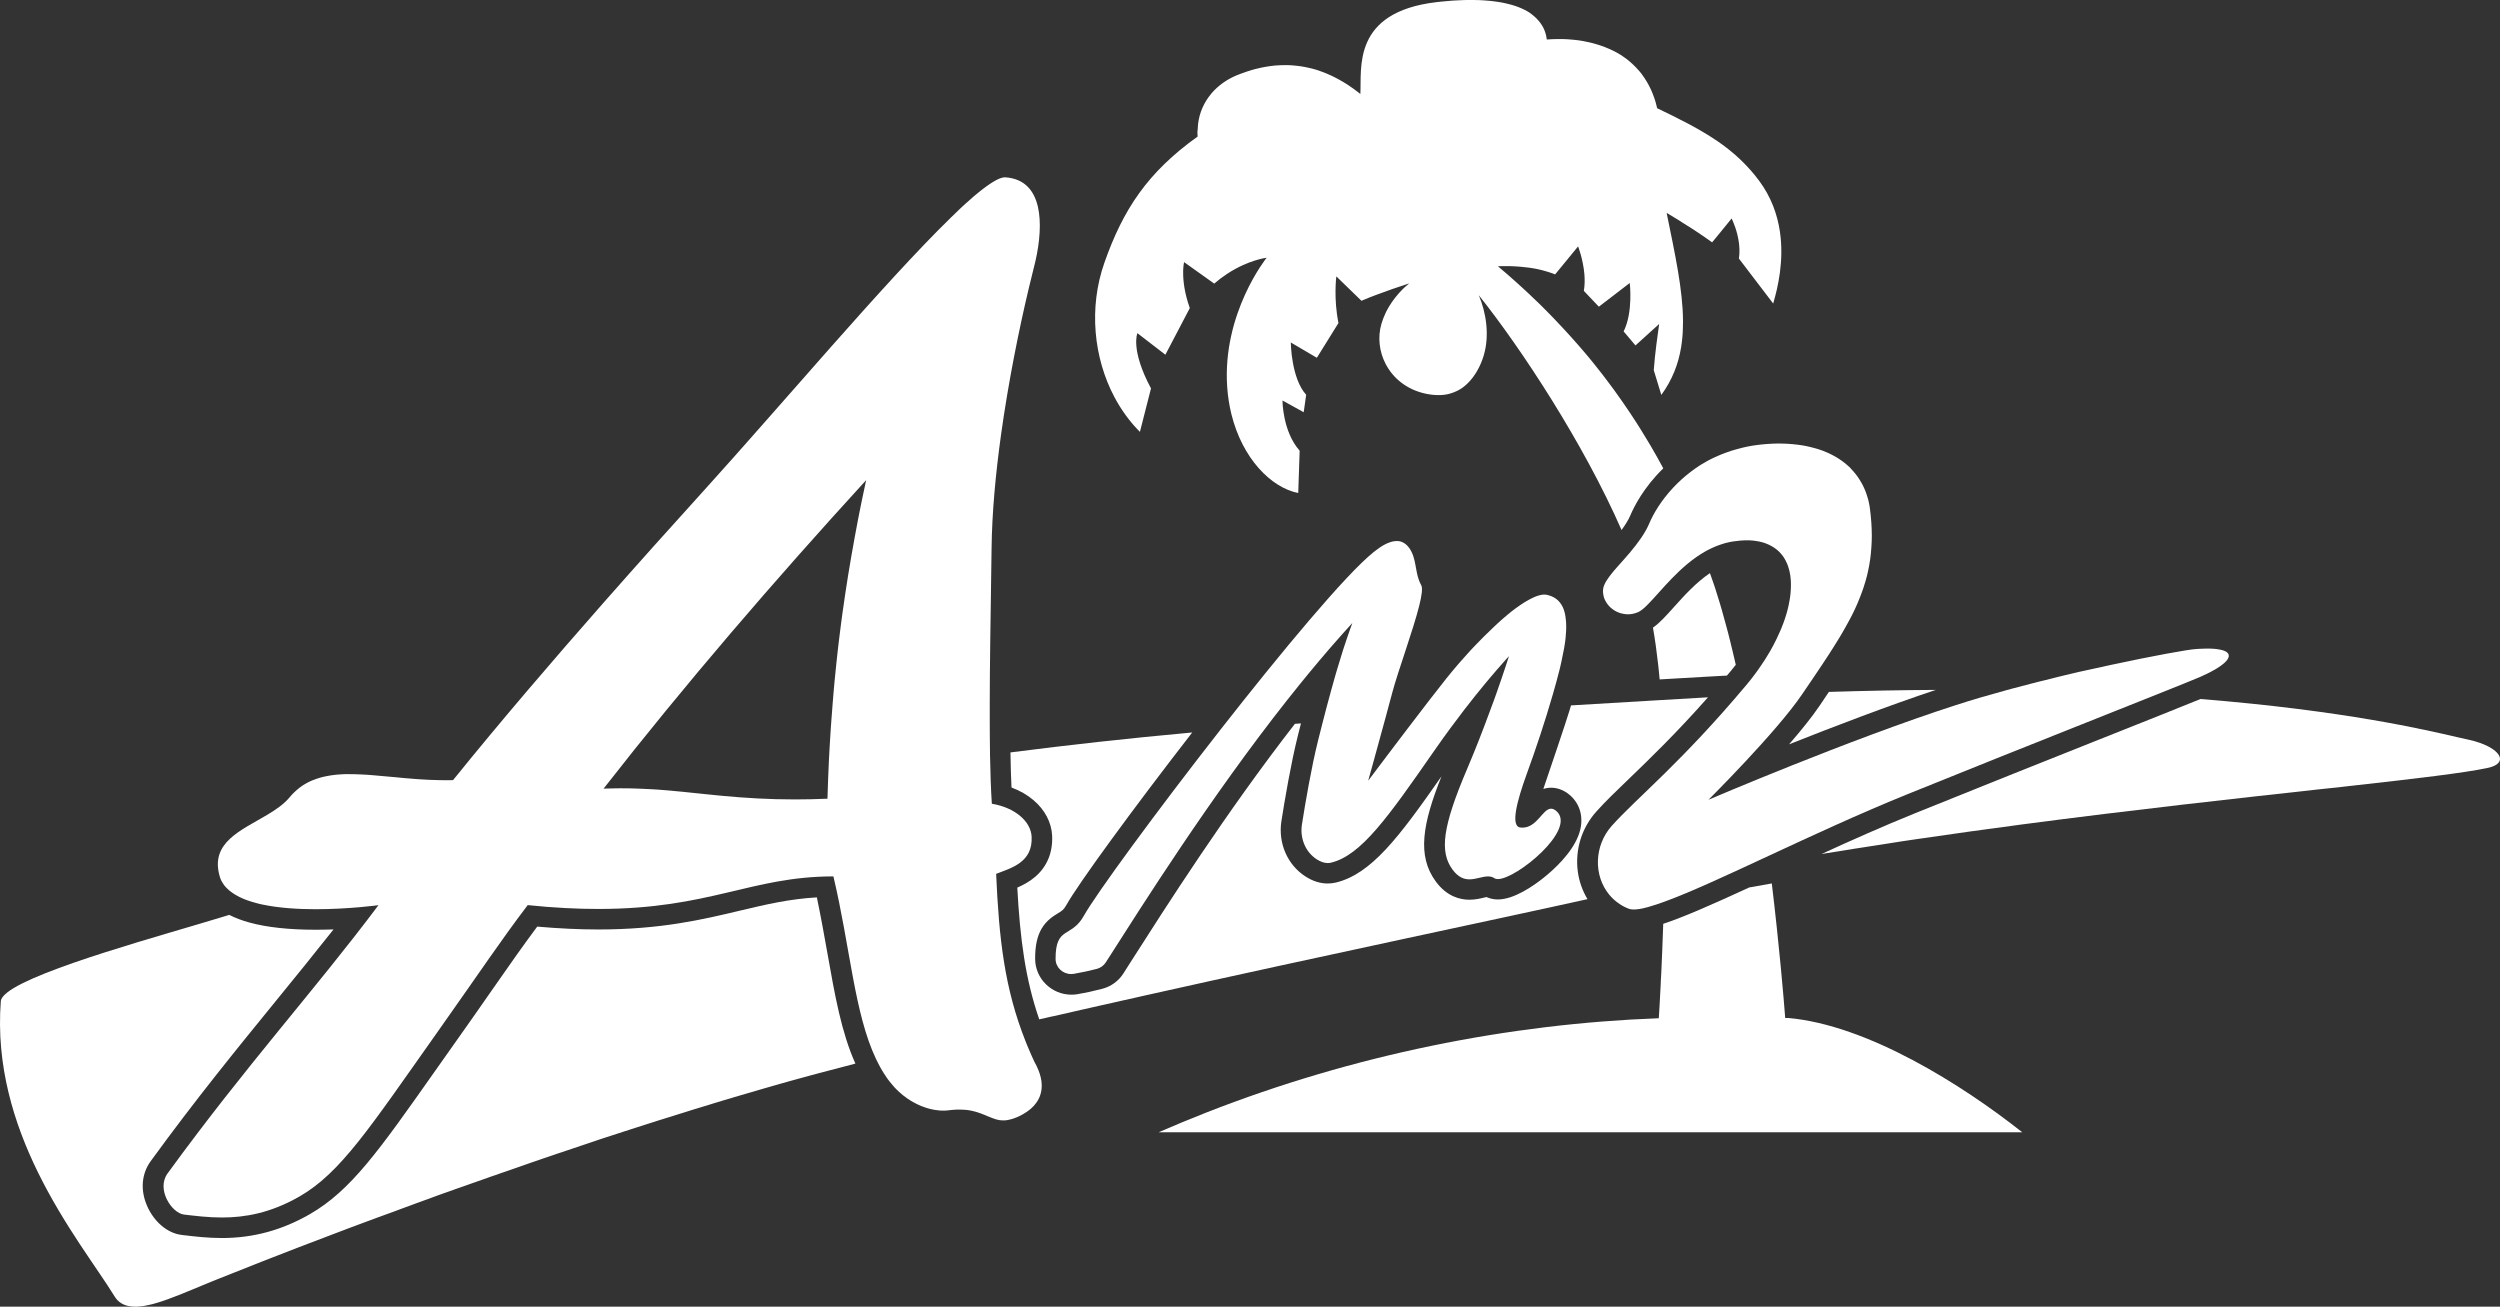 <?xml version="1.0" encoding="UTF-8" standalone="no"?>
<svg
   version="1.1"
   viewBox="0 0 2764.076 1444.68"
   id="svg10"
   sodipodi:docname="model2.svg"
   inkscape:version="1.3.2 (091e20e, 2023-11-25, custom)"
   width="2764.076"
   height="1444.68"
   xmlns:inkscape="http://www.inkscape.org/namespaces/inkscape"
   xmlns:sodipodi="http://sodipodi.sourceforge.net/DTD/sodipodi-0.dtd"
   xmlns="http://www.w3.org/2000/svg"
   xmlns:svg="http://www.w3.org/2000/svg">
  <rect x="0" y="0" width="2764.076" height="1444.68" fill="#333333" stroke="none"/>
  <defs
     id="defs10" />
  <sodipodi:namedview
     id="namedview10"
     pagecolor="#505050"
     bordercolor="#eeeeee"
     borderopacity="1"
     inkscape:showpageshadow="0"
     inkscape:pageopacity="0"
     inkscape:pagecheckerboard="0"
     inkscape:deskcolor="#505050"
     inkscape:zoom="0.058457415"
     inkscape:cx="-7586.7193"
     inkscape:cy="-846.77025"
     inkscape:window-width="3840"
     inkscape:window-height="2126"
     inkscape:window-x="-11"
     inkscape:window-y="-11"
     inkscape:window-maximized="1"
     inkscape:current-layer="svg10" />
  <path
     class="st0"
     d="m 1270.7,1464.2 c -5,-28 -10.1,-56.7 -16.3,-86.2 -42.8,2.5 -78.6,11 -119,20.6 -56.6,13.5 -120.8,28.7 -216.5,28.7 -29.4,0 -60.9,-1.5 -93.9,-4.4 -22.2,29.8 -41.6,57.5 -69,96.8 -16.9,24.3 -36.1,51.8 -60.8,86.6 -10.1,14.2 -19.6,27.7 -28.6,40.5 -85.1,120.8 -127.8,181.4 -190.8,217.7 -42.8,24.6 -86.9,36.6 -135,36.6 -21.4,0 -40.4,-2.2 -57.2,-4.2 l -4.8,-0.6 c -21.4,-2.5 -42.1,-19.9 -52.8,-44.3 -10.7,-24.4 -8.7,-49.5 5.5,-69 69.1,-95 131.7,-171.7 192.2,-246 30.4,-37.3 59.7,-73.3 88.5,-109.8 -8.8,0.3 -18.1,0.5 -27.6,0.5 -40.6,0 -74.7,-3.7 -101.3,-11 -11.7,-3.2 -22,-7.1 -31.2,-11.8 -0.5,0.2 -1.1,0.3 -1.6,0.5 -2.8,0.9 -5.5,1.7 -8.3,2.5 -88.7,27.3 -284.8,79.8 -331,116.1 -6.1,4.8 -9.6,9.3 -9.9,13.4 -7.6,99 20.2,187.8 56.9,262.6 40.3,82.1 91.2,147.4 117.7,190.6 0.6,1 1.3,2 2,2.9 0.1,0.2 0.3,0.4 0.4,0.6 0.7,0.9 1.4,1.7 2.2,2.5 0.1,0.1 0.3,0.3 0.4,0.4 0.7,0.7 1.4,1.4 2.2,2 0.1,0.1 0.2,0.2 0.4,0.3 0.8,0.7 1.7,1.2 2.6,1.8 0.2,0.1 0.4,0.3 0.6,0.4 0.9,0.5 1.8,1 2.8,1.5 0.1,0 0.2,0.1 0.3,0.1 0.9,0.4 1.8,0.8 2.8,1.1 0.2,0.1 0.4,0.1 0.6,0.2 1,0.3 2,0.6 3.1,0.9 0.2,0.1 0.4,0.1 0.7,0.1 1.1,0.2 2.1,0.4 3.2,0.6 0.1,0 0.1,0 0.2,0 1.2,0.2 2.4,0.3 3.6,0.4 0.2,0 0.5,0 0.7,0 1.2,0.1 2.4,0.1 3.7,0.1 0.2,0 0.4,0 0.6,0 1.1,0 2.3,-0.1 3.4,-0.1 0.3,0 0.6,0 0.9,-0.1 1.4,-0.1 2.7,-0.2 4.1,-0.4 h 0.1 c 1.4,-0.2 2.8,-0.4 4.2,-0.6 0.3,-0.1 0.6,-0.1 0.9,-0.2 2.9,-0.5 6,-1.1 9.1,-1.9 0.3,-0.1 0.6,-0.1 0.9,-0.2 1.5,-0.4 3,-0.7 4.5,-1.2 0.1,0 0.2,-0.1 0.3,-0.1 1.7,-0.5 3.3,-0.9 5.1,-1.5 0.2,-0.1 0.4,-0.1 0.7,-0.2 1.6,-0.5 3.1,-1 4.7,-1.5 0.2,-0.1 0.4,-0.1 0.5,-0.2 1.8,-0.6 3.6,-1.2 5.4,-1.8 0.1,0 0.1,0 0.2,-0.1 1.8,-0.6 3.5,-1.2 5.3,-1.9 0.2,-0.1 0.4,-0.1 0.5,-0.2 3.8,-1.4 7.6,-2.8 11.6,-4.4 0.1,0 0.2,-0.1 0.4,-0.1 14.6,-5.7 30.1,-12.3 46.3,-19 1.2,-0.5 2.3,-1 3.5,-1.4 1.2,-0.5 2.4,-1 3.6,-1.5 1.3,-0.5 2.7,-1.1 4,-1.6 0.7,-0.3 1.5,-0.6 2.2,-0.9 1.8,-0.7 3.7,-1.5 5.5,-2.2 0.2,-0.1 0.3,-0.1 0.5,-0.2 24.2,-9.7 91.5,-36.7 186.2,-72.4 0.1,0 0.2,-0.1 0.3,-0.1 2.2,-0.8 4.4,-1.6 6.6,-2.5 0.1,0 0.1,0 0.2,-0.1 2.1,-0.8 4.2,-1.6 6.4,-2.4 0.3,-0.1 0.5,-0.2 0.8,-0.3 2.1,-0.8 4.1,-1.5 6.2,-2.3 0.3,-0.1 0.5,-0.2 0.8,-0.3 2.2,-0.8 4.4,-1.6 6.6,-2.5 0.1,0 0.3,-0.1 0.4,-0.1 2.1,-0.8 4.2,-1.6 6.4,-2.4 0.4,-0.1 0.7,-0.3 1.1,-0.4 2,-0.8 4,-1.5 6.1,-2.3 0.4,-0.1 0.8,-0.3 1.2,-0.4 2,-0.7 4,-1.5 6,-2.2 0.5,-0.2 1.1,-0.4 1.6,-0.6 1.9,-0.7 3.9,-1.4 5.8,-2.2 0.6,-0.2 1.1,-0.4 1.7,-0.6 1.9,-0.7 3.8,-1.4 5.7,-2.1 0.7,-0.2 1.3,-0.5 2,-0.7 1.9,-0.7 3.8,-1.4 5.7,-2.1 0.6,-0.2 1.2,-0.4 1.8,-0.6 1.9,-0.7 3.8,-1.4 5.7,-2.1 0.7,-0.3 1.4,-0.5 2.2,-0.8 1.8,-0.7 3.6,-1.3 5.3,-2 0.9,-0.3 1.7,-0.6 2.6,-1 1.7,-0.6 3.4,-1.3 5.2,-1.9 0.9,-0.3 1.8,-0.7 2.7,-1 1.8,-0.6 3.5,-1.3 5.3,-1.9 0.9,-0.3 1.8,-0.6 2.7,-1 1.7,-0.6 3.4,-1.2 5.1,-1.9 1,-0.4 2.1,-0.8 3.2,-1.2 1.6,-0.6 3.3,-1.2 4.9,-1.8 1,-0.4 2.1,-0.8 3.1,-1.1 1.6,-0.6 3.3,-1.2 4.9,-1.8 1.1,-0.4 2.2,-0.8 3.3,-1.2 1.6,-0.6 3.2,-1.2 4.8,-1.7 1.2,-0.5 2.5,-0.9 3.7,-1.4 1.4,-0.5 2.9,-1 4.3,-1.6 1.3,-0.5 2.7,-1 4,-1.5 1.5,-0.5 3,-1.1 4.5,-1.6 1.3,-0.5 2.5,-0.9 3.8,-1.4 1.5,-0.5 3,-1.1 4.6,-1.6 1.3,-0.5 2.6,-1 4,-1.4 1.5,-0.5 3,-1.1 4.5,-1.6 1.4,-0.5 2.8,-1 4.2,-1.5 1.4,-0.5 2.8,-1 4.1,-1.5 1.5,-0.5 3.1,-1.1 4.6,-1.6 1.3,-0.5 2.7,-1 4,-1.4 1.5,-0.5 3.1,-1.1 4.6,-1.6 1.3,-0.5 2.7,-1 4,-1.4 1.6,-0.6 3.2,-1.1 4.7,-1.7 1.3,-0.5 2.7,-0.9 4,-1.4 1.6,-0.6 3.3,-1.2 4.9,-1.7 1.3,-0.5 2.6,-0.9 3.9,-1.4 1.6,-0.6 3.3,-1.2 4.9,-1.7 1.3,-0.5 2.6,-0.9 3.9,-1.4 1.8,-0.6 3.5,-1.2 5.3,-1.9 1.1,-0.4 2.3,-0.8 3.4,-1.2 1.8,-0.6 3.7,-1.3 5.5,-1.9 1.2,-0.4 2.4,-0.8 3.6,-1.2 1.8,-0.6 3.6,-1.3 5.4,-1.9 1.2,-0.4 2.4,-0.8 3.6,-1.3 1.9,-0.6 3.7,-1.3 5.6,-1.9 1.2,-0.4 2.3,-0.8 3.5,-1.2 1.8,-0.6 3.7,-1.3 5.5,-1.9 1.2,-0.4 2.5,-0.9 3.7,-1.3 1.8,-0.6 3.6,-1.3 5.5,-1.9 1.2,-0.4 2.4,-0.8 3.7,-1.3 1.9,-0.7 3.8,-1.3 5.7,-2 1.1,-0.4 2.3,-0.8 3.4,-1.2 2,-0.7 4,-1.4 6,-2.1 1,-0.4 2.1,-0.7 3.1,-1.1 2.1,-0.7 4.1,-1.4 6.2,-2.1 1.1,-0.4 2.1,-0.7 3.2,-1.1 2.1,-0.7 4.2,-1.4 6.3,-2.2 1,-0.3 2,-0.7 2.9,-1 2.2,-0.7 4.3,-1.5 6.5,-2.2 1,-0.3 2,-0.7 3,-1 2.1,-0.7 4.2,-1.4 6.4,-2.2 1.1,-0.4 2.1,-0.7 3.2,-1.1 2.1,-0.7 4.2,-1.4 6.3,-2.1 1,-0.3 2.1,-0.7 3.1,-1 2.2,-0.8 4.5,-1.5 6.7,-2.3 0.9,-0.3 1.8,-0.6 2.7,-0.9 2.3,-0.8 4.5,-1.5 6.8,-2.3 0.9,-0.3 1.9,-0.6 2.8,-0.9 2.2,-0.7 4.4,-1.5 6.6,-2.2 1,-0.3 2.1,-0.7 3.1,-1.1 2.2,-0.7 4.4,-1.5 6.6,-2.2 1,-0.3 2,-0.7 3,-1 2.3,-0.8 4.5,-1.5 6.8,-2.3 1,-0.3 2,-0.6 2.9,-1 2.3,-0.8 4.5,-1.5 6.8,-2.3 1,-0.3 1.9,-0.6 2.9,-1 2.3,-0.8 4.6,-1.5 7,-2.3 0.9,-0.3 1.9,-0.6 2.8,-0.9 2.3,-0.8 4.7,-1.5 7.1,-2.3 0.9,-0.3 1.8,-0.6 2.8,-0.9 2.3,-0.8 4.7,-1.5 7,-2.3 0.9,-0.3 1.9,-0.6 2.8,-0.9 2.3,-0.8 4.7,-1.5 7,-2.3 1,-0.3 1.9,-0.6 2.9,-0.9 2.4,-0.8 4.8,-1.5 7.1,-2.3 0.9,-0.3 1.8,-0.6 2.7,-0.9 2.4,-0.8 4.8,-1.5 7.2,-2.3 0.9,-0.3 1.8,-0.6 2.8,-0.9 2.3,-0.7 4.7,-1.5 7,-2.2 1,-0.3 2,-0.6 3,-1 2.3,-0.7 4.6,-1.5 6.9,-2.2 1.1,-0.3 2.1,-0.7 3.2,-1 2.4,-0.8 4.8,-1.5 7.2,-2.3 0.9,-0.3 1.8,-0.6 2.7,-0.9 2.5,-0.8 5,-1.6 7.4,-2.3 0.9,-0.3 1.7,-0.5 2.6,-0.8 2.5,-0.8 4.9,-1.5 7.4,-2.3 0.9,-0.3 1.8,-0.6 2.7,-0.8 2.4,-0.8 4.8,-1.5 7.2,-2.3 0.9,-0.3 1.9,-0.6 2.8,-0.9 2.5,-0.8 4.9,-1.5 7.4,-2.3 0.9,-0.3 1.7,-0.5 2.6,-0.8 2.4,-0.8 4.9,-1.5 7.3,-2.3 0.9,-0.3 1.9,-0.6 2.8,-0.9 2.5,-0.8 4.9,-1.5 7.4,-2.3 0.9,-0.3 1.8,-0.5 2.7,-0.8 2.4,-0.7 4.8,-1.5 7.2,-2.2 1,-0.3 2,-0.6 3,-0.9 2.3,-0.7 4.7,-1.4 7,-2.1 1,-0.3 2.1,-0.6 3.1,-1 2.4,-0.7 4.8,-1.4 7.1,-2.2 1,-0.3 2,-0.6 3,-0.9 2.4,-0.7 4.8,-1.5 7.3,-2.2 1,-0.3 1.9,-0.6 2.9,-0.9 2.4,-0.7 4.8,-1.4 7.2,-2.1 1,-0.3 2,-0.6 3,-0.9 2.4,-0.7 4.9,-1.5 7.3,-2.2 0.9,-0.3 1.9,-0.6 2.8,-0.8 2.5,-0.7 4.9,-1.4 7.4,-2.2 0.9,-0.3 1.9,-0.6 2.8,-0.8 2.4,-0.7 4.7,-1.4 7.1,-2.1 1.1,-0.3 2.1,-0.6 3.2,-0.9 2.2,-0.6 4.4,-1.3 6.6,-1.9 1.2,-0.4 2.4,-0.7 3.6,-1.1 2.3,-0.7 4.5,-1.3 6.8,-2 1.1,-0.3 2.2,-0.6 3.4,-1 2.2,-0.6 4.4,-1.3 6.6,-1.9 1.2,-0.3 2.4,-0.7 3.6,-1 2.2,-0.6 4.4,-1.2 6.5,-1.9 1.2,-0.3 2.4,-0.7 3.6,-1 2.2,-0.6 4.4,-1.2 6.6,-1.9 1.2,-0.3 2.4,-0.7 3.6,-1 2.2,-0.6 4.5,-1.3 6.7,-1.9 1.2,-0.3 2.3,-0.6 3.5,-1 2.1,-0.6 4.1,-1.2 6.2,-1.7 1.3,-0.4 2.7,-0.8 4,-1.1 1.9,-0.5 3.9,-1.1 5.8,-1.6 1.5,-0.4 2.9,-0.8 4.4,-1.2 1.7,-0.5 3.5,-0.9 5.2,-1.4 1.7,-0.5 3.4,-0.9 5,-1.4 1.4,-0.4 2.8,-0.7 4.1,-1.1 2,-0.5 4,-1.1 6,-1.6 1,-0.3 2,-0.5 3,-0.8 19.2,-5.2 38.4,-10.2 57.4,-15.1 -21.3,-47.2 -31.5,-104.5 -42.9,-169 z"
     style="fill:#ffffff;stroke-width:1.389"
     id="path1"
     transform="matrix(0.72,0,0,0.72,-0.03,0)" />
  <path
     class="st0"
     d="m 1839.1,209.7 c -77.1,55.1 -114.6,112.4 -143.2,193.9 -24.3,69.2 -16.4,145.9 15.3,205.9 10.6,20 23.8,38.2 39.3,53.7 l 17,-66.8 c -31.9,-59.5 -20.9,-84.8 -20.9,-84.8 v 0 0 l 18.2,14 24.8,19.1 37.5,-71.6 c -8.4,-23.5 -10.3,-42.4 -10.2,-54.7 0,-1 0,-2 0,-3 v -0.1 c 0.3,-8.3 1.4,-12.8 1.4,-12.8 v 0 0 l 46.3,33 c 6.7,-5.8 13.4,-10.8 20,-15.1 32.8,-21.5 60.5,-24.6 60.5,-24.6 0,0 -68.3,84.8 -60.6,198.3 1,14.8 3.3,28.9 6.5,42 16.9,68.2 61,112.7 102.6,121 l 2.2,-65 C 1969.4,662.4 1969.4,615 1969.4,615 v 0 0 l 32.6,18 3.8,-26.8 c -23.1,-25.3 -23.6,-80.3 -23.6,-80.3 v 0 0 l 40,23.5 33.2,-53.4 c -7.7,-37.5 -3.3,-71.6 -3.3,-71.6 v 0 0 l 38.6,37.5 c 0.9,-0.4 1.8,-0.8 2.8,-1.2 5.3,-2.3 11.8,-4.9 19.1,-7.6 15,-5.7 33.3,-12.1 51.5,-18 v 0 0 c -2.4,1.9 -4.8,4 -7.1,6.1 -0.9,0.9 -1.9,1.8 -2.8,2.7 -0.2,0.2 -0.4,0.4 -0.6,0.6 -7.8,7.8 -14.8,16.7 -20.6,26.3 v 0 c -0.7,1.1 -1.3,2.2 -1.9,3.4 -0.2,0.3 -0.3,0.5 -0.5,0.8 -0.4,0.8 -0.8,1.6 -1.2,2.3 -0.3,0.6 -0.7,1.3 -1,1.9 -0.1,0.2 -0.2,0.5 -0.3,0.7 -2.7,5.5 -4.9,11.3 -6.7,17.2 -6,20.4 -3.5,42.8 6.5,61.9 11.3,21.7 32.3,39.3 61.2,45.5 0.7,0.1 1.4,0.3 2,0.4 0.9,0.2 1.9,0.4 2.8,0.5 0.7,0.1 1.4,0.2 2.1,0.3 0.9,0.1 1.8,0.3 2.6,0.4 0.7,0.1 1.4,0.1 2.1,0.2 0.8,0.1 1.7,0.2 2.5,0.2 0.7,0 1.4,0.1 2,0.1 0.8,0 1.6,0.1 2.4,0.1 0.9,0 1.7,0 2.6,0 0.4,0 0.8,0 1.2,0 1.2,0 2.3,-0.1 3.4,-0.2 0.1,0 0.2,0 0.3,0 1.2,-0.1 2.4,-0.3 3.6,-0.4 0.4,-0.1 0.7,-0.1 1.1,-0.2 0.8,-0.1 1.6,-0.3 2.4,-0.4 0.4,-0.1 0.9,-0.2 1.3,-0.3 0.7,-0.2 1.4,-0.3 2.1,-0.5 0.4,-0.1 0.9,-0.2 1.3,-0.4 0.7,-0.2 1.3,-0.4 2,-0.6 0.4,-0.1 0.8,-0.3 1.2,-0.4 0.7,-0.2 1.3,-0.5 2,-0.7 0.4,-0.1 0.7,-0.3 1.1,-0.4 0.8,-0.3 1.5,-0.6 2.2,-1 0.3,-0.1 0.5,-0.2 0.8,-0.3 1,-0.5 1.9,-0.9 2.9,-1.4 0.2,-0.1 0.3,-0.2 0.5,-0.3 0.8,-0.4 1.5,-0.8 2.3,-1.3 0.3,-0.2 0.6,-0.4 0.9,-0.5 0.6,-0.4 1.2,-0.8 1.8,-1.2 0.3,-0.2 0.6,-0.4 0.9,-0.6 0.6,-0.4 1.1,-0.8 1.6,-1.2 0.3,-0.2 0.6,-0.5 0.9,-0.7 0.5,-0.4 1.1,-0.9 1.6,-1.3 0.3,-0.2 0.5,-0.4 0.8,-0.7 0.6,-0.5 1.2,-1 1.7,-1.5 0.2,-0.2 0.4,-0.4 0.6,-0.5 1.5,-1.4 3,-2.9 4.4,-4.5 0.1,-0.2 0.3,-0.3 0.4,-0.5 0.6,-0.6 1.1,-1.2 1.6,-1.9 0.2,-0.2 0.4,-0.5 0.6,-0.7 0.5,-0.6 0.9,-1.2 1.4,-1.7 0.2,-0.3 0.4,-0.5 0.6,-0.8 0.4,-0.6 0.9,-1.2 1.3,-1.8 0.2,-0.2 0.4,-0.5 0.5,-0.7 0.4,-0.6 0.9,-1.3 1.3,-1.9 0.1,-0.2 0.3,-0.4 0.4,-0.6 0.5,-0.8 1.1,-1.6 1.6,-2.5 l 0.1,-0.1 c 1.1,-1.8 2.1,-3.6 3.1,-5.5 0.1,-0.2 0.2,-0.4 0.3,-0.6 0.4,-0.7 0.7,-1.4 1.1,-2.1 0.1,-0.3 0.3,-0.5 0.4,-0.8 0.3,-0.7 0.6,-1.3 0.9,-2 0.1,-0.3 0.3,-0.6 0.4,-0.8 0.3,-0.7 0.6,-1.3 0.9,-2 0.1,-0.3 0.2,-0.5 0.3,-0.8 0.3,-0.7 0.6,-1.5 0.9,-2.2 0.1,-0.2 0.2,-0.4 0.2,-0.6 0.4,-0.9 0.7,-1.9 1.1,-2.8 0.6,-1.5 1,-3 1.5,-4.5 0.2,-0.5 0.4,-1 0.5,-1.5 0.1,-0.2 0.1,-0.5 0.2,-0.8 8.9,-30.4 3.4,-65.5 -7.8,-91.6 0,0.1 0.1,0.1 0.1,0.2 v -0.1 c 65.4,81.9 161,227.7 219.1,360.4 5.6,-7.6 10.5,-15.3 13.7,-22.9 5.4,-12.7 20.1,-42.3 50.4,-71.8 -6.3,-11.8 -13.1,-23.8 -20.2,-36 -0.1,-0.2 -0.2,-0.4 -0.4,-0.6 -1.6,-2.8 -3.3,-5.5 -5,-8.3 -0.3,-0.4 -0.5,-0.9 -0.8,-1.3 -1.6,-2.7 -3.2,-5.3 -4.9,-8 -0.3,-0.6 -0.7,-1.1 -1,-1.7 -1.6,-2.6 -3.3,-5.2 -4.9,-7.9 -0.4,-0.6 -0.7,-1.2 -1.1,-1.7 -1.7,-2.7 -3.4,-5.3 -5.1,-8 -0.3,-0.5 -0.6,-1 -1,-1.5 -1.8,-2.8 -3.6,-5.6 -5.5,-8.4 -0.1,-0.1 -0.2,-0.3 -0.3,-0.5 -8,-12 -16.5,-24.2 -25.4,-36.5 -0.5,-0.6 -0.9,-1.3 -1.4,-1.9 -1.7,-2.4 -3.5,-4.7 -5.3,-7.1 -0.8,-1 -1.5,-2.1 -2.3,-3.1 -1.7,-2.2 -3.3,-4.4 -5,-6.6 -0.9,-1.2 -1.9,-2.4 -2.8,-3.7 -1.6,-2.1 -3.3,-4.2 -4.9,-6.3 -1,-1.3 -2.1,-2.6 -3.1,-3.9 -1.6,-2.1 -3.3,-4.1 -4.9,-6.2 -1.1,-1.4 -2.2,-2.8 -3.3,-4.1 -1.7,-2 -3.3,-4.1 -5,-6.1 -1.2,-1.4 -2.4,-2.8 -3.5,-4.2 -1.7,-2 -3.4,-4 -5.1,-6 -1.2,-1.4 -2.5,-2.9 -3.7,-4.3 -1.7,-2 -3.4,-4 -5.2,-6 -1.2,-1.4 -2.5,-2.8 -3.7,-4.2 -6.3,-7.1 -12.7,-14.3 -19.4,-21.4 -1.6,-1.7 -3.1,-3.3 -4.7,-5 -1.7,-1.8 -3.4,-3.5 -5,-5.3 -1.6,-1.7 -3.3,-3.4 -4.9,-5.2 -1.7,-1.7 -3.4,-3.5 -5.1,-5.2 -1.7,-1.7 -3.4,-3.5 -5.1,-5.2 -1.7,-1.7 -3.5,-3.5 -5.2,-5.2 -1.8,-1.8 -3.6,-3.5 -5.3,-5.3 -1.7,-1.7 -3.5,-3.4 -5.3,-5.1 -1.8,-1.8 -3.7,-3.6 -5.6,-5.3 -1.8,-1.7 -3.6,-3.4 -5.3,-5.1 -1.9,-1.8 -3.9,-3.6 -5.8,-5.4 -1.8,-1.7 -3.6,-3.3 -5.4,-5 -2,-1.9 -4.1,-3.7 -6.2,-5.6 -1.8,-1.6 -3.5,-3.2 -5.3,-4.8 -2.2,-2 -4.5,-4 -6.8,-6 -1.7,-1.5 -3.3,-2.9 -5,-4.4 -3.1,-2.7 -6.2,-5.4 -9.4,-8 -0.9,-0.7 -1.7,-1.5 -2.6,-2.2 -0.6,-0.6 -1.1,-1 -1.6,-1.6 0,0 0,0 0.1,0 v 0 c 3.2,-0.1 6.3,-0.1 9.5,-0.1 0.1,0 0.3,0 0.4,0 0.2,0 0.5,0 0.7,0 1.5,0 3.1,0 4.6,0 0.5,0 1,0 1.5,0 1.5,0 2.9,0.1 4.4,0.1 0.5,0 1,0 1.5,0.1 1.4,0.1 2.9,0.1 4.3,0.2 0.4,0 0.9,0.1 1.3,0.1 1.5,0.1 2.9,0.2 4.4,0.3 0.2,0 0.3,0 0.5,0 4.5,0.4 8.9,0.8 13.2,1.4 0.7,0.1 1.5,0.2 2.2,0.3 0.9,0.1 1.8,0.3 2.7,0.4 0.9,0.1 1.7,0.3 2.5,0.4 0.8,0.1 1.6,0.3 2.4,0.4 0.9,0.2 1.8,0.3 2.7,0.5 0.8,0.1 1.5,0.3 2.2,0.5 0.9,0.2 1.8,0.4 2.7,0.6 0.7,0.2 1.4,0.3 2.1,0.5 0.9,0.2 1.8,0.4 2.7,0.7 0.6,0.2 1.3,0.3 1.9,0.5 0.9,0.2 1.8,0.5 2.7,0.8 0.6,0.2 1.2,0.3 1.8,0.5 0.9,0.3 1.9,0.6 2.8,0.9 0.5,0.2 1,0.3 1.6,0.5 1,0.3 2,0.7 3,1 0.4,0.1 0.8,0.3 1.2,0.4 1.4,0.5 2.7,1 4.1,1.6 l 19.8,-24.1 15.5,-18.9 v 0 0 c 0,0 7.8,19.9 9.7,43.2 0.6,8.2 0.6,16.8 -0.9,25.1 l 12.8,13.5 10.3,10.8 47.4,-36.4 v 0 0 c 0,0 5.5,44.6 -9.4,74.4 l 2,2.3 16.2,19.2 22.5,-20.4 13.9,-12.6 v 0 0 c 0,0 -2.1,14.4 -4.3,31.7 -1.6,13.1 -3.3,27.9 -4,39.3 l 11.6,38 c 16.5,-22.7 26,-46.7 30.3,-72.7 0.8,-4.9 1.5,-9.9 1.9,-14.9 0,-0.3 0.1,-0.6 0.1,-0.9 0.4,-4.4 0.7,-8.9 0.8,-13.5 0.1,-3.7 0.2,-7.4 0.2,-11.2 0,-0.4 0,-0.7 0,-1.1 -0.4,-47.5 -12.1,-101.4 -25.1,-165 v 0 0 0 0 h 0.1 c 0,0 0.1,0 0.2,0 0,0 0.1,0 0.1,0.1 0.1,0 0.2,0.1 0.4,0.2 0.1,0 0.1,0.1 0.2,0.1 0.2,0.1 0.4,0.2 0.6,0.3 0.1,0 0.1,0.1 0.2,0.1 0.2,0.1 0.5,0.3 0.7,0.4 0.1,0.1 0.2,0.1 0.3,0.2 0.3,0.1 0.5,0.3 0.8,0.5 0.1,0.1 0.3,0.2 0.4,0.3 0.3,0.2 0.6,0.3 0.9,0.5 0.2,0.1 0.4,0.2 0.6,0.4 0.3,0.2 0.6,0.3 0.9,0.5 0.3,0.2 0.6,0.3 0.9,0.5 0.3,0.2 0.5,0.3 0.8,0.5 0.4,0.2 0.8,0.5 1.2,0.7 0.2,0.1 0.4,0.3 0.6,0.4 0.5,0.3 1,0.6 1.4,0.9 0.2,0.1 0.4,0.2 0.6,0.3 0.5,0.3 1.1,0.7 1.6,1 0.2,0.1 0.3,0.2 0.5,0.3 0.6,0.4 1.2,0.7 1.8,1.1 0.2,0.1 0.3,0.2 0.5,0.3 0.7,0.4 1.4,0.9 2.1,1.3 0.1,0.1 0.2,0.1 0.3,0.2 0.7,0.5 1.5,0.9 2.3,1.4 0.1,0.1 0.2,0.1 0.2,0.2 0.7,0.5 1.5,0.9 2.2,1.4 0.1,0.1 0.3,0.2 0.4,0.3 0.7,0.4 1.4,0.9 2.2,1.4 0.2,0.1 0.3,0.2 0.5,0.3 0.6,0.4 1.3,0.8 2,1.2 0.3,0.2 0.6,0.4 0.9,0.6 0.6,0.4 1.1,0.7 1.7,1.1 0.4,0.2 0.7,0.5 1.1,0.7 0.5,0.3 1,0.6 1.5,0.9 0.5,0.3 1,0.6 1.5,0.9 0.4,0.2 0.7,0.5 1.1,0.7 0.6,0.4 1.2,0.8 1.8,1.2 0.3,0.2 0.6,0.4 0.9,0.6 0.7,0.4 1.4,0.9 2.1,1.3 0.2,0.1 0.3,0.2 0.5,0.3 0.8,0.5 1.6,1.1 2.4,1.6 0,0 0.1,0 0.1,0.1 9.4,6.2 18.7,12.5 25.7,17.7 1.8,-2.2 4,-4.8 6.3,-7.6 6.7,-8.1 14.7,-18 19.5,-23.9 2.6,-3.2 4.2,-5.2 4.2,-5.2 0,0 0.8,1.5 1.9,4.2 3.7,8.6 11.2,29 10,49.9 -0.1,2.5 -0.4,4.9 -0.8,7.4 l 18.6,24.4 34.1,44.7 c 7.1,-24.1 17.1,-66.2 10.2,-111.2 -3.9,-25.6 -13.2,-52.1 -31.5,-76.9 -30.3,-40.8 -67,-65.7 -110,-88.4 -14.9,-7.9 -30.5,-15.5 -46.9,-23.4 v 0 0 c 0,0 0,0 0,-0.1 -0.6,-2.4 -1.2,-4.8 -1.8,-7.1 -0.1,-0.3 -0.2,-0.6 -0.2,-0.9 -0.6,-2.2 -1.3,-4.4 -2,-6.5 -0.1,-0.4 -0.2,-0.7 -0.4,-1.1 -0.7,-2.1 -1.5,-4.1 -2.3,-6.1 -0.1,-0.4 -0.3,-0.7 -0.4,-1.1 -0.8,-2 -1.6,-4 -2.5,-5.9 -0.1,-0.3 -0.2,-0.5 -0.4,-0.8 -0.9,-2 -1.9,-3.9 -2.9,-5.8 0,-0.1 -0.1,-0.1 -0.1,-0.2 -1,-1.9 -2,-3.7 -3.1,-5.5 -0.1,-0.2 -0.2,-0.4 -0.4,-0.6 -1,-1.7 -2.1,-3.4 -3.2,-5.1 -0.2,-0.3 -0.4,-0.6 -0.6,-0.8 -1.1,-1.6 -2.2,-3.2 -3.3,-4.7 -0.2,-0.3 -0.4,-0.5 -0.6,-0.8 -1.2,-1.5 -2.3,-3 -3.6,-4.4 -0.2,-0.2 -0.4,-0.4 -0.6,-0.6 -1.3,-1.5 -2.6,-2.9 -3.9,-4.3 -0.1,-0.1 -0.2,-0.2 -0.2,-0.2 -1.3,-1.4 -2.6,-2.7 -4,-4 -0.1,-0.1 -0.3,-0.3 -0.4,-0.4 -1.3,-1.3 -2.7,-2.5 -4.1,-3.7 -0.2,-0.2 -0.5,-0.4 -0.7,-0.6 -1.4,-1.2 -2.7,-2.3 -4.1,-3.4 -0.3,-0.2 -0.5,-0.4 -0.8,-0.6 -1.4,-1.1 -2.8,-2.1 -4.3,-3.1 -0.2,-0.2 -0.5,-0.3 -0.7,-0.5 -1.5,-1 -3,-2 -4.5,-3 -0.1,-0.1 -0.3,-0.2 -0.4,-0.3 -1.5,-0.9 -3,-1.8 -4.6,-2.7 -0.2,-0.1 -0.3,-0.2 -0.5,-0.3 -1.5,-0.9 -3.1,-1.7 -4.7,-2.5 -0.3,-0.1 -0.6,-0.3 -0.9,-0.4 -1.5,-0.8 -3.1,-1.5 -4.6,-2.2 -0.3,-0.1 -0.7,-0.3 -1,-0.4 -1.5,-0.7 -3.1,-1.4 -4.7,-2 -0.3,-0.1 -0.6,-0.3 -0.9,-0.4 -1.6,-0.6 -3.2,-1.3 -4.8,-1.9 -0.2,-0.1 -0.5,-0.2 -0.7,-0.2 -1.6,-0.6 -3.2,-1.1 -4.7,-1.6 -0.2,-0.1 -0.4,-0.1 -0.6,-0.2 -1.6,-0.5 -3.3,-1 -4.9,-1.5 -0.3,-0.1 -0.7,-0.2 -1,-0.3 -1.6,-0.4 -3.2,-0.9 -4.8,-1.3 -0.4,-0.1 -0.8,-0.2 -1.2,-0.3 -1.6,-0.4 -3.2,-0.8 -4.7,-1.1 -0.4,-0.1 -0.8,-0.2 -1.1,-0.2 -1.6,-0.3 -3.2,-0.7 -4.8,-1 -0.3,-0.1 -0.6,-0.1 -0.9,-0.2 -1.5,-0.3 -3.1,-0.5 -4.6,-0.8 -0.2,0 -0.5,-0.1 -0.7,-0.1 -1.6,-0.2 -3.2,-0.5 -4.8,-0.7 -0.4,0 -0.7,-0.1 -1.1,-0.1 -1.6,-0.2 -3.1,-0.4 -4.7,-0.5 -0.4,0 -0.8,-0.1 -1.2,-0.1 -1.5,-0.1 -3.1,-0.3 -4.6,-0.4 -0.4,0 -0.8,-0.1 -1.2,-0.1 -1.5,-0.1 -3.1,-0.2 -4.6,-0.3 -0.3,0 -0.7,0 -1,0 -1.5,-0.1 -2.9,-0.1 -4.3,-0.2 -0.3,0 -0.6,0 -0.9,0 -1.5,0 -2.9,0 -4.4,0 -0.3,0 -0.6,0 -1,0 -2.9,0 -5.9,0.1 -8.7,0.2 -0.1,0 -0.3,0 -0.4,0 -2.9,0.1 -5.8,0.3 -8.6,0.5 h -0.1 v -0.1 c 0,-0.6 -0.1,-1.2 -0.2,-1.8 0,-0.1 0,-0.3 -0.1,-0.4 -0.1,-0.6 -0.2,-1.2 -0.3,-1.9 0,-0.2 -0.1,-0.3 -0.1,-0.5 -0.1,-0.6 -0.2,-1.3 -0.4,-1.9 0,-0.1 -0.1,-0.3 -0.1,-0.4 -0.1,-0.6 -0.3,-1.2 -0.5,-1.8 0,-0.1 -0.1,-0.3 -0.1,-0.4 -0.2,-0.7 -0.4,-1.3 -0.6,-2 -0.1,-0.2 -0.1,-0.4 -0.2,-0.5 -0.2,-0.7 -0.5,-1.4 -0.7,-2 -0.1,-0.2 -0.1,-0.3 -0.2,-0.5 -0.3,-0.7 -0.6,-1.3 -0.9,-2 0,-0.1 -0.1,-0.2 -0.1,-0.3 -0.3,-0.7 -0.7,-1.4 -1,-2.1 -0.1,-0.2 -0.2,-0.3 -0.3,-0.5 -0.4,-0.7 -0.8,-1.4 -1.2,-2.1 -0.1,-0.2 -0.2,-0.4 -0.3,-0.5 -0.4,-0.7 -0.9,-1.4 -1.4,-2.1 -0.1,-0.1 -0.2,-0.2 -0.3,-0.4 -0.5,-0.7 -0.9,-1.3 -1.4,-2 -0.1,-0.1 -0.2,-0.3 -0.3,-0.4 -0.5,-0.7 -1.1,-1.4 -1.7,-2.1 -0.2,-0.2 -0.3,-0.4 -0.5,-0.5 -0.6,-0.7 -1.2,-1.4 -1.9,-2.1 -0.1,-0.2 -0.3,-0.3 -0.4,-0.5 -0.7,-0.7 -1.4,-1.3 -2.1,-2 -0.1,-0.1 -0.2,-0.1 -0.2,-0.2 -0.8,-0.7 -1.6,-1.4 -2.4,-2.1 -0.2,-0.2 -0.4,-0.3 -0.5,-0.5 -0.8,-0.7 -1.7,-1.3 -2.5,-2 -0.2,-0.2 -0.4,-0.3 -0.6,-0.5 -0.9,-0.7 -1.9,-1.3 -2.8,-2 -0.1,-0.1 -0.3,-0.2 -0.4,-0.3 -0.9,-0.6 -1.9,-1.2 -2.9,-1.8 -0.2,-0.1 -0.4,-0.2 -0.6,-0.3 -1.1,-0.6 -2.2,-1.2 -3.3,-1.8 -0.3,-0.1 -0.5,-0.3 -0.8,-0.4 -1.1,-0.6 -2.3,-1.2 -3.5,-1.7 -0.2,-0.1 -0.5,-0.2 -0.7,-0.3 -1.2,-0.5 -2.5,-1.1 -3.8,-1.6 -0.1,0 -0.2,-0.1 -0.3,-0.1 -1.4,-0.5 -2.8,-1.1 -4.2,-1.6 -0.3,-0.1 -0.6,-0.2 -0.9,-0.3 -1.4,-0.5 -2.9,-1 -4.4,-1.4 -0.3,-0.1 -0.7,-0.2 -1,-0.3 -1.5,-0.5 -3.1,-0.9 -4.8,-1.3 -0.2,-0.1 -0.4,-0.1 -0.6,-0.1 -1.6,-0.4 -3.2,-0.8 -4.8,-1.2 -0.3,-0.1 -0.6,-0.1 -0.9,-0.2 -1.7,-0.4 -3.5,-0.7 -5.3,-1.1 -0.4,-0.1 -0.8,-0.1 -1.2,-0.2 -1.8,-0.3 -3.7,-0.6 -5.6,-0.9 -0.3,-0.1 -0.7,-0.1 -1.1,-0.1 -1.9,-0.3 -3.9,-0.5 -5.9,-0.8 -0.2,0 -0.3,0 -0.5,-0.1 -2.1,-0.2 -4.3,-0.4 -6.5,-0.6 -0.4,0 -0.9,-0.1 -1.3,-0.1 -2.2,-0.2 -4.4,-0.3 -6.6,-0.5 -0.5,0 -0.9,0 -1.4,-0.1 -2.3,-0.1 -4.7,-0.2 -7.2,-0.3 -0.2,0 -0.5,0 -0.7,0 C 2265.4,0 2263,0 2260.5,0 c -0.4,0 -0.9,0 -1.3,0 -1.4,0 -2.9,0 -4.3,0 -0.4,0 -0.9,0 -1.3,0 -1.9,0 -3.9,0.1 -5.8,0.1 -0.5,0 -1.1,0 -1.6,0.1 -1.5,0.1 -3,0.1 -4.5,0.2 -0.7,0 -1.4,0.1 -2.1,0.1 -1.4,0.1 -2.8,0.1 -4.2,0.2 -0.8,0 -1.5,0.1 -2.3,0.1 -1.4,0.1 -2.8,0.2 -4.3,0.3 -0.8,0.1 -1.5,0.1 -2.3,0.2 -1.5,0.1 -3.1,0.3 -4.6,0.4 -0.7,0.1 -1.4,0.1 -2,0.2 -1.8,0.2 -3.6,0.4 -5.5,0.5 -0.5,0 -0.9,0.1 -1.4,0.1 -2.4,0.3 -4.8,0.5 -7.2,0.8 -130,15.4 -114.6,101.4 -116.8,141 -0.1,-0.1 -0.3,-0.2 -0.4,-0.3 -1.1,-0.8 -2.1,-1.7 -3.2,-2.5 -0.4,-0.3 -0.8,-0.6 -1.2,-0.9 -1.1,-0.8 -2.2,-1.6 -3.3,-2.5 -0.2,-0.1 -0.4,-0.3 -0.5,-0.4 -1.2,-0.9 -2.5,-1.8 -3.8,-2.7 -0.4,-0.3 -0.8,-0.5 -1.2,-0.8 -1.1,-0.8 -2.2,-1.5 -3.3,-2.3 -0.2,-0.2 -0.5,-0.3 -0.7,-0.5 -1.3,-0.9 -2.6,-1.7 -4,-2.6 -0.4,-0.2 -0.8,-0.5 -1.1,-0.7 -1.1,-0.7 -2.3,-1.4 -3.4,-2.1 -0.3,-0.2 -0.6,-0.4 -0.9,-0.5 -1.4,-0.8 -2.8,-1.6 -4.2,-2.4 -0.4,-0.2 -0.8,-0.4 -1.2,-0.7 -1.2,-0.6 -2.3,-1.3 -3.5,-1.9 -0.3,-0.2 -0.7,-0.4 -1,-0.5 -1.4,-0.8 -2.9,-1.5 -4.3,-2.2 -0.4,-0.2 -0.8,-0.4 -1.2,-0.6 -1.2,-0.6 -2.4,-1.1 -3.6,-1.7 -0.4,-0.2 -0.8,-0.4 -1.2,-0.5 -1.5,-0.7 -3,-1.3 -4.5,-2 -0.4,-0.2 -0.8,-0.3 -1.2,-0.5 -1.2,-0.5 -2.5,-1 -3.8,-1.5 -0.4,-0.2 -0.9,-0.3 -1.3,-0.5 -1.6,-0.6 -3.1,-1.1 -4.7,-1.7 -0.4,-0.1 -0.7,-0.2 -1.1,-0.4 -1.3,-0.4 -2.6,-0.9 -4,-1.3 -0.5,-0.1 -0.9,-0.3 -1.4,-0.4 -1.6,-0.5 -3.3,-1 -4.9,-1.4 -0.3,-0.1 -0.6,-0.2 -1,-0.2 -1.4,-0.4 -2.9,-0.7 -4.3,-1 -0.5,-0.1 -1,-0.2 -1.4,-0.3 -1.7,-0.4 -3.4,-0.7 -5.2,-1.1 -0.2,0 -0.5,-0.1 -0.7,-0.1 -1.6,-0.3 -3.1,-0.5 -4.7,-0.8 -0.5,-0.1 -1,-0.1 -1.5,-0.2 -1.8,-0.3 -3.6,-0.5 -5.5,-0.7 -0.1,0 -0.2,0 -0.3,0 -1.7,-0.2 -3.5,-0.3 -5.3,-0.5 -0.5,0 -1,-0.1 -1.4,-0.1 -1.9,-0.1 -3.8,-0.2 -5.7,-0.3 0,0 0,0 -0.1,0 -2,-0.1 -3.9,-0.1 -5.9,0 -0.4,0 -0.8,0 -1.3,0 -2,0 -4,0.1 -6,0.2 h -0.1 c -2,0.1 -4,0.3 -6,0.4 -0.4,0 -0.8,0.1 -1.2,0.1 -2,0.2 -4.1,0.4 -6.2,0.7 -0.2,0 -0.4,0.1 -0.7,0.1 -1.9,0.3 -3.9,0.6 -5.8,0.9 -0.4,0.1 -0.8,0.1 -1.2,0.2 -2.1,0.4 -4.2,0.8 -6.3,1.2 -0.3,0.1 -0.7,0.2 -1,0.2 -1.9,0.4 -3.9,0.9 -5.9,1.4 -0.3,0.1 -0.6,0.2 -1,0.2 -2.2,0.5 -4.4,1.1 -6.6,1.8 -0.4,0.1 -0.9,0.3 -1.3,0.4 -2.1,0.6 -4.2,1.3 -6.3,2 -0.2,0.1 -0.4,0.1 -0.6,0.2 -2.3,0.7 -4.5,1.6 -6.8,2.4 -0.5,0.2 -0.9,0.4 -1.4,0.5 -2.3,0.9 -4.6,1.8 -7,2.7 -15,6.2 -28.3,15.6 -38.5,27.4 -0.1,0.2 -0.3,0.3 -0.4,0.5 -0.1,0.1 -0.1,0.1 -0.1,0.2 -11,13 -18.3,28.8 -20.4,46.7 -0.3,2.3 -0.4,4.6 -0.5,6.9 0,0.3 0,0.6 0,0.9 -0.7,3.3 -0.6,7.4 -0.2,11.5 z"
     style="fill:#ffffff;stroke-width:1.389"
     id="path2"
     transform="matrix(0.72,0,0,0.72,-0.03,0)" />
  <path
     class="st0"
     d="m 3839,1166.2 c 1,-10.8 -18.7,-24.5 -51.2,-31 -3.6,-0.7 -8.7,-1.9 -15.3,-3.4 -47,-10.9 -172.2,-40.6 -393.4,-58.4 -25.8,10.6 -81.1,32.6 -148.5,59.4 -88.4,35.2 -198.4,79 -290.5,116.3 -48.1,19.5 -96.7,41.1 -142.9,62.3 17.7,-2.9 35.4,-5.7 53,-8.5 0.3,0 0.6,-0.1 0.9,-0.1 3.2,-0.5 6.4,-1 9.6,-1.5 0.4,-0.1 0.9,-0.1 1.3,-0.2 3.2,-0.5 6.3,-1 9.5,-1.5 0.5,-0.1 0.9,-0.1 1.4,-0.2 3,-0.5 6.1,-0.9 9.1,-1.4 0.6,-0.1 1.3,-0.2 1.9,-0.3 3,-0.5 5.9,-0.9 8.9,-1.4 0.6,-0.1 1.3,-0.2 1.9,-0.3 3,-0.5 5.9,-0.9 8.9,-1.4 0.6,-0.1 1.2,-0.2 1.8,-0.3 3,-0.5 6,-0.9 9,-1.4 0.6,-0.1 1.1,-0.2 1.7,-0.3 3.1,-0.5 6.1,-0.9 9.2,-1.4 0.5,-0.1 1,-0.1 1.4,-0.2 3.2,-0.5 6.3,-0.9 9.5,-1.4 0.2,0 0.5,-0.1 0.7,-0.1 3.4,-0.5 6.8,-1 10.1,-1.5 0,0 0,0 0.1,0 53.1,-7.8 105.7,-15.1 157.1,-21.9 v 0 c 172.6,-22.8 332.6,-40.3 459.4,-54.3 0.1,0 0.1,0 0.2,0 2.2,-0.2 4.3,-0.5 6.4,-0.7 1.1,-0.1 2.1,-0.2 3.1,-0.3 1.5,-0.2 3,-0.3 4.5,-0.5 1.3,-0.1 2.6,-0.3 3.9,-0.4 1.1,-0.1 2.1,-0.2 3.2,-0.3 1.5,-0.2 3.1,-0.3 4.6,-0.5 0.9,-0.1 1.8,-0.2 2.8,-0.3 1.7,-0.2 3.4,-0.4 5,-0.6 0.5,-0.1 1.1,-0.1 1.6,-0.2 4.4,-0.5 8.8,-1 13.1,-1.5 0.4,0 0.7,-0.1 1.1,-0.1 97.7,-10.9 170.4,-19.5 206.1,-27 12.9,-2.6 19.2,-7.5 19.8,-13.2 z"
     style="fill:#ffffff;stroke-width:1.389"
     id="path3"
     transform="matrix(0.72,0,0,0.72,-0.03,0)" />
  <path
     class="st0"
     d="m 2384.6,1066.2 c 3.6,-12.5 7.2,-25.4 10.4,-38.2 0,0 0,0 0,-0.1 0.5,-2.1 1,-4.2 1.5,-6.3 v -0.1 c 0.5,-2.1 1,-4.2 1.4,-6.2 v 0 c 1.4,-6.2 2.6,-12.4 3.7,-18.4 0,-0.1 0,-0.2 0.1,-0.3 0.3,-1.9 0.6,-3.8 0.9,-5.6 0,-0.2 0.1,-0.3 0.1,-0.5 0.3,-1.8 0.5,-3.7 0.8,-5.5 0,-0.2 0,-0.3 0.1,-0.5 0.2,-1.8 0.4,-3.6 0.6,-5.4 0,-0.1 0,-0.2 0,-0.2 0.4,-3.7 0.6,-7.2 0.8,-10.7 0,-0.1 0,-0.2 0,-0.3 0.1,-1.6 0.1,-3.3 0.1,-4.9 0,-0.2 0,-0.4 0,-0.6 0,-1.5 0,-3.1 -0.1,-4.6 0,-0.2 0,-0.4 0,-0.6 -0.1,-1.5 -0.2,-3 -0.3,-4.4 0,-0.2 0,-0.4 -0.1,-0.5 -0.1,-1.5 -0.3,-2.9 -0.5,-4.3 0,-0.1 0,-0.2 0,-0.3 -0.2,-1.4 -0.5,-2.8 -0.7,-4.2 0,-0.1 0,-0.1 0,-0.2 -0.3,-1.3 -0.6,-2.6 -1,-3.9 0,-0.2 -0.1,-0.3 -0.1,-0.5 -0.4,-1.2 -0.7,-2.3 -1.2,-3.5 -0.1,-0.2 -0.1,-0.4 -0.2,-0.6 -0.4,-1.1 -0.9,-2.2 -1.4,-3.2 -0.1,-0.2 -0.2,-0.4 -0.3,-0.5 -0.5,-1 -1.1,-2 -1.7,-3 -0.1,-0.1 -0.2,-0.3 -0.3,-0.4 -0.6,-1 -1.3,-1.9 -2,-2.8 -0.1,-0.1 -0.1,-0.1 -0.2,-0.2 -0.7,-0.9 -1.4,-1.7 -2.2,-2.4 -0.1,-0.1 -0.2,-0.2 -0.3,-0.3 -0.8,-0.8 -1.6,-1.5 -2.5,-2.1 -0.2,-0.1 -0.3,-0.3 -0.5,-0.4 -0.9,-0.6 -1.8,-1.2 -2.7,-1.8 -0.2,-0.1 -0.4,-0.2 -0.6,-0.3 -1,-0.5 -2,-1 -3,-1.5 -0.2,-0.1 -0.4,-0.2 -0.7,-0.3 -1.1,-0.4 -2.2,-0.8 -3.4,-1.2 -0.2,-0.1 -0.4,-0.1 -0.6,-0.2 -1.2,-0.3 -2.4,-0.6 -3.7,-0.9 -0.1,0 -0.1,0 -0.2,0 -0.4,-0.1 -0.8,-0.1 -1.3,-0.2 -0.1,0 -0.2,0 -0.3,0 -0.3,0 -0.7,0 -1,-0.1 -0.2,0 -0.4,0 -0.6,0 -0.1,0 -0.3,0 -0.4,0 -0.9,0 -1.9,0.1 -2.9,0.2 -0.1,0 -0.2,0 -0.3,0.1 -1,0.1 -2,0.3 -3.1,0.6 -0.1,0 -0.2,0.1 -0.3,0.1 -1.1,0.3 -2.1,0.6 -3.2,0.9 -0.1,0 -0.2,0.1 -0.3,0.1 -1.1,0.4 -2.3,0.8 -3.5,1.3 -0.2,0.1 -0.3,0.1 -0.5,0.2 -1.2,0.5 -2.3,1 -3.5,1.6 -0.2,0.1 -0.4,0.2 -0.6,0.3 -1.2,0.6 -2.4,1.2 -3.6,1.8 -0.2,0.1 -0.5,0.2 -0.7,0.4 -1.2,0.7 -2.4,1.4 -3.7,2.1 -0.3,0.1 -0.5,0.3 -0.8,0.4 -1.2,0.7 -2.5,1.5 -3.8,2.3 -0.3,0.2 -0.5,0.3 -0.8,0.5 -1.3,0.8 -2.6,1.7 -3.9,2.6 -0.3,0.2 -0.6,0.4 -0.9,0.6 -1.3,0.9 -2.6,1.8 -4,2.8 -0.3,0.2 -0.6,0.4 -0.9,0.6 -1.3,1 -2.7,2 -4.1,3 -0.3,0.2 -0.6,0.4 -0.9,0.7 -1.4,1.1 -2.8,2.1 -4.2,3.2 -0.3,0.2 -0.6,0.4 -0.8,0.7 -1.4,1.1 -2.8,2.3 -4.3,3.5 -0.3,0.2 -0.5,0.4 -0.8,0.7 -1.5,1.2 -2.9,2.4 -4.4,3.7 -0.2,0.2 -0.5,0.4 -0.7,0.6 -1.5,1.3 -3,2.6 -4.5,3.9 -0.2,0.2 -0.4,0.4 -0.6,0.6 -1.5,1.4 -3.1,2.8 -4.7,4.2 -0.2,0.2 -0.3,0.3 -0.5,0.5 -1.6,1.4 -3.2,2.9 -4.7,4.4 -0.1,0.1 -0.3,0.2 -0.4,0.4 -1.6,1.5 -3.1,3 -4.7,4.5 -0.2,0.2 -0.3,0.3 -0.5,0.5 -1.6,1.5 -3.1,3 -4.7,4.6 -0.2,0.2 -0.4,0.4 -0.7,0.6 -1.5,1.5 -3,3 -4.6,4.5 -0.3,0.3 -0.5,0.5 -0.8,0.8 -1.5,1.5 -2.9,3 -4.4,4.5 -0.3,0.3 -0.6,0.6 -0.9,0.9 -1.4,1.5 -2.9,2.9 -4.3,4.4 -0.3,0.3 -0.7,0.7 -1,1 -1.4,1.5 -2.8,2.9 -4.2,4.4 -0.4,0.4 -0.7,0.8 -1.1,1.1 -1.3,1.4 -2.7,2.9 -4,4.3 -0.4,0.4 -0.8,0.9 -1.2,1.3 -1.3,1.4 -2.6,2.8 -3.8,4.2 -0.4,0.5 -0.8,0.9 -1.2,1.4 -1.2,1.4 -2.5,2.8 -3.7,4.1 -0.4,0.5 -0.9,1 -1.3,1.5 -1.2,1.3 -2.4,2.7 -3.6,4 -0.5,0.5 -0.9,1 -1.4,1.6 -1.1,1.3 -2.3,2.6 -3.4,3.9 -0.5,0.6 -0.9,1.1 -1.4,1.7 -1.1,1.2 -2.1,2.5 -3.2,3.7 -0.5,0.6 -1,1.2 -1.5,1.8 -0.9,1.1 -1.8,2.1 -2.6,3.1 -0.6,0.8 -1.3,1.5 -1.9,2.3 -0.7,0.9 -1.5,1.8 -2.2,2.7 -0.7,0.9 -1.5,1.8 -2.2,2.7 -0.6,0.8 -1.3,1.6 -1.9,2.3 -0.4,0.5 -0.8,1 -1.1,1.4 -7,8.9 -15.7,20 -25.2,32.2 -0.3,0.4 -0.6,0.8 -0.9,1.2 -0.5,0.6 -1,1.3 -1.5,1.9 -0.6,0.8 -1.2,1.6 -1.8,2.4 -0.1,0.2 -0.2,0.3 -0.4,0.5 -39.7,51.5 -89.8,118.3 -89.8,118.3 0,0 14.2,-50.8 27.5,-99.9 0.4,-1.4 0.7,-2.8 1.1,-4.2 0.6,-2.2 1.2,-4.4 1.8,-6.6 0.3,-1.1 0.6,-2.1 0.8,-3.1 1.4,-5 2.7,-10 4,-14.8 0.3,-1 0.5,-2 0.8,-2.9 0.3,-1.1 0.6,-2.3 0.9,-3.4 9.1,-34.2 32,-95.8 41.5,-133.9 3.9,-15.5 5.5,-27.1 3.1,-31.4 -3.3,-5.9 -5.1,-12.1 -6.5,-18.4 -0.4,-2 -0.8,-4 -1.2,-6.1 -1.7,-9.3 -3.1,-18.6 -7.2,-26.7 -0.6,-1.2 -1.3,-2.4 -1.9,-3.5 v 0 c -0.3,-0.4 -0.5,-0.9 -0.8,-1.3 -0.1,-0.1 -0.2,-0.3 -0.3,-0.4 -0.2,-0.4 -0.5,-0.7 -0.7,-1 -0.1,-0.2 -0.3,-0.4 -0.4,-0.5 -0.2,-0.3 -0.5,-0.6 -0.7,-0.9 -0.2,-0.2 -0.3,-0.4 -0.5,-0.6 -0.2,-0.3 -0.4,-0.5 -0.7,-0.8 -0.2,-0.2 -0.4,-0.4 -0.6,-0.6 -0.2,-0.2 -0.4,-0.5 -0.7,-0.7 -0.2,-0.2 -0.4,-0.4 -0.6,-0.6 -0.2,-0.2 -0.4,-0.4 -0.7,-0.6 -0.2,-0.2 -0.4,-0.4 -0.7,-0.6 -0.2,-0.2 -0.4,-0.3 -0.7,-0.5 -0.2,-0.2 -0.5,-0.3 -0.7,-0.5 -0.2,-0.2 -0.5,-0.3 -0.7,-0.4 -0.3,-0.2 -0.5,-0.3 -0.8,-0.5 -0.2,-0.1 -0.5,-0.3 -0.7,-0.4 -0.3,-0.1 -0.5,-0.3 -0.8,-0.4 -0.2,-0.1 -0.5,-0.2 -0.7,-0.3 -0.3,-0.1 -0.6,-0.2 -0.8,-0.3 -0.2,-0.1 -0.5,-0.2 -0.7,-0.3 -0.3,-0.1 -0.6,-0.2 -0.9,-0.3 -0.3,-0.1 -0.5,-0.1 -0.8,-0.2 -0.3,-0.1 -0.6,-0.1 -0.9,-0.2 -0.3,0 -0.5,-0.1 -0.8,-0.1 -0.3,0 -0.6,-0.1 -1,-0.1 -0.3,0 -0.5,-0.1 -0.8,-0.1 -0.3,0 -0.7,0 -1,0 -0.3,0 -0.5,0 -0.8,0 -0.2,0 -0.4,0 -0.6,0 -0.4,0 -0.8,0 -1.2,0.1 -0.2,0 -0.5,0 -0.7,0.1 -0.4,0 -0.8,0.1 -1.2,0.1 -0.2,0 -0.5,0.1 -0.7,0.1 -0.4,0.1 -0.8,0.1 -1.2,0.2 -0.2,0.1 -0.5,0.1 -0.7,0.2 -0.4,0.1 -0.8,0.2 -1.3,0.3 -0.3,0.1 -0.5,0.1 -0.8,0.2 -0.4,0.1 -0.9,0.3 -1.3,0.4 -0.3,0.1 -0.5,0.2 -0.8,0.3 -0.5,0.2 -0.9,0.3 -1.4,0.5 -0.3,0.1 -0.5,0.2 -0.8,0.3 -0.5,0.2 -1,0.4 -1.4,0.6 -0.3,0.1 -0.5,0.2 -0.8,0.3 -0.5,0.2 -1,0.5 -1.5,0.7 -0.2,0.1 -0.5,0.2 -0.7,0.4 -0.5,0.3 -1.1,0.6 -1.6,0.8 -0.2,0.1 -0.5,0.3 -0.7,0.4 -0.6,0.3 -1.2,0.7 -1.8,1 -0.2,0.1 -0.4,0.2 -0.7,0.4 -0.6,0.4 -1.3,0.8 -1.9,1.2 -0.2,0.1 -0.4,0.2 -0.5,0.3 -0.7,0.5 -1.5,1 -2.2,1.5 -0.1,0.1 -0.2,0.2 -0.3,0.2 -2.6,1.8 -5.4,3.9 -8.3,6.2 -43.1,34.5 -141.9,153.4 -235.9,273.5 v 0 c -98.2,125.5 -191,252.3 -209.2,285 -19.3,34.8 -43.7,15.3 -43.5,66.5 0.1,13.2 11.1,23.1 23.9,23.1 1.3,0 2.6,-0.1 4,-0.3 12,-2 23.3,-4.5 35.4,-7.6 5.7,-1.5 10.6,-5 13.8,-10 57,-89.2 160,-252.7 279,-403.4 0.2,-0.2 0.3,-0.4 0.5,-0.6 5.2,-6.6 10.4,-13.1 15.7,-19.6 0.1,-0.2 0.3,-0.4 0.4,-0.6 10.8,-13.3 21.6,-26.5 32.6,-39.5 0.1,-0.1 0.1,-0.1 0.2,-0.2 5.4,-6.4 10.7,-12.7 16.1,-18.9 0.3,-0.3 0.5,-0.6 0.8,-0.9 5.3,-6.2 10.7,-12.3 16.1,-18.3 0.2,-0.2 0.3,-0.4 0.5,-0.6 5.5,-6.2 11.1,-12.4 16.7,-18.5 v 0 0 c -0.4,1.1 -0.8,2.3 -1.2,3.4 -0.7,1.9 -1.4,3.8 -2.1,5.7 -0.5,1.5 -1.1,3.1 -1.6,4.6 -0.6,1.6 -1.2,3.3 -1.7,4.9 -0.6,1.6 -1.1,3.3 -1.7,4.9 -0.5,1.6 -1.1,3.2 -1.6,4.8 -0.6,1.7 -1.1,3.4 -1.7,5.1 -0.5,1.6 -1,3.2 -1.6,4.8 -0.6,1.8 -1.2,3.5 -1.7,5.3 -0.5,1.5 -1,3 -1.4,4.5 -2.3,7.3 -4.6,14.7 -6.8,22.3 -0.3,1 -0.6,2 -0.9,3 -0.7,2.4 -1.4,4.8 -2.1,7.2 -0.3,1 -0.6,2 -0.9,3.1 -0.7,2.5 -1.4,5 -2.1,7.5 -0.2,0.9 -0.5,1.7 -0.7,2.6 -0.8,2.7 -1.5,5.4 -2.3,8.2 -0.1,0.3 -0.2,0.6 -0.3,1 -4.5,16.2 -8.8,32.6 -13,49 v 0 c -2.5,9.7 -4.9,19.3 -7.3,28.8 -10.3,41.4 -19.7,96.7 -24.7,128.6 -3.3,20.8 5.1,42.2 22.8,53.6 5.3,3.4 11.1,5.7 16.9,5.7 1.6,0 3.2,-0.2 4.9,-0.6 46.3,-11 88.1,-70.5 158.6,-171.9 16.4,-23.6 32.2,-44.9 46.5,-63.5 0.2,-0.3 0.5,-0.6 0.7,-0.9 1.1,-1.5 2.3,-2.9 3.4,-4.3 0.2,-0.2 0.3,-0.4 0.5,-0.6 3.5,-4.5 6.8,-8.8 10.1,-12.9 0.2,-0.3 0.4,-0.5 0.6,-0.8 1,-1.3 2.1,-2.6 3.1,-3.8 0.2,-0.2 0.4,-0.5 0.6,-0.7 3.1,-3.9 6.1,-7.5 8.9,-11 0.3,-0.3 0.5,-0.7 0.8,-1 0.8,-1 1.7,-2 2.5,-3 0.3,-0.4 0.7,-0.8 1,-1.2 2.4,-2.9 4.8,-5.8 7,-8.4 0.5,-0.6 1,-1.2 1.5,-1.7 0.5,-0.6 1.1,-1.3 1.6,-1.9 0.6,-0.7 1.2,-1.4 1.8,-2.1 0.4,-0.5 0.8,-0.9 1.2,-1.4 1,-1.1 1.9,-2.2 2.8,-3.3 0.2,-0.2 0.3,-0.4 0.5,-0.6 0.8,-1 1.6,-1.9 2.4,-2.8 0.2,-0.2 0.3,-0.4 0.5,-0.5 10.5,-12.2 16.7,-18.8 16.7,-18.8 v 0 0 c 0,0 -7.2,23 -19.4,57.5 -0.1,0.3 -0.2,0.7 -0.4,1 -0.3,0.8 -0.6,1.7 -0.9,2.6 -0.2,0.5 -0.3,0.9 -0.5,1.4 -0.3,0.9 -0.6,1.7 -0.9,2.6 -0.3,0.7 -0.5,1.5 -0.8,2.2 -0.3,0.8 -0.6,1.6 -0.9,2.4 -0.3,0.8 -0.6,1.6 -0.9,2.4 -0.2,0.4 -0.3,0.8 -0.5,1.3 -0.3,0.9 -0.6,1.8 -1,2.7 -0.1,0.3 -0.2,0.5 -0.3,0.8 -0.8,2.2 -1.6,4.5 -2.5,6.8 v 0 c -9.9,27 -21.9,58.1 -35.3,89.6 -37.5,88.1 -42.7,126.8 -22.3,154.5 8.7,11.7 17.4,14.9 25.9,14.9 10.1,0 19.9,-4.5 28.5,-4.5 3.5,0 6.9,0.7 10,2.8 1.3,0.9 3.1,1.3 5.2,1.3 28.5,0 121.4,-76.1 90.1,-104.2 -3.1,-2.8 -5.9,-3.9 -8.4,-3.9 -13,0 -21.4,29.1 -44.1,29.1 -1.1,0 -2.1,-0.1 -3.2,-0.2 -15.7,-1.8 -4.6,-42.1 9.6,-81.4 14.9,-40.8 28.4,-81.7 40.4,-123.1 z"
     style="fill:#ffffff;stroke-width:1.389"
     id="path4"
     transform="matrix(0.72,0,0,0.72,-0.03,0)" />
  <path
     class="st0"
     d="m 1628.7,1558 c 0.5,-0.1 1.1,-0.2 1.6,-0.4 4.7,-1.1 9.5,-2.2 14.2,-3.2 0.8,-0.2 1.6,-0.4 2.4,-0.6 4.5,-1 9,-2.1 13.5,-3.1 0.9,-0.2 1.8,-0.4 2.7,-0.6 4.4,-1 8.9,-2 13.3,-3 0.8,-0.2 1.7,-0.4 2.5,-0.6 4.5,-1 9,-2 13.4,-3 0.9,-0.2 1.9,-0.4 2.8,-0.6 4.4,-1 8.9,-2 13.3,-3 0.9,-0.2 1.8,-0.4 2.7,-0.6 4.7,-1.1 9.3,-2.1 14,-3.2 0.5,-0.1 0.9,-0.2 1.4,-0.3 5,-1.1 9.9,-2.2 14.9,-3.3 0.4,-0.1 0.8,-0.2 1.2,-0.3 5.1,-1.2 10.3,-2.3 15.4,-3.5 0.2,0 0.3,-0.1 0.5,-0.1 273.4,-61.2 544.4,-117.8 679.3,-147.9 -7.7,-12.8 -12.9,-27.2 -14.9,-42.5 -4.4,-33.4 6,-66.9 28.5,-92 13.5,-15.1 30.5,-31.5 50.2,-50.4 31.1,-30 71.7,-69 121.2,-125 -0.1,0 -0.2,0 -0.3,0 -24.5,1.4 -48.4,2.8 -71.8,4.2 v 0 c -48.4,2.8 -94.4,5.6 -138.2,8.2 -0.7,2.5 -1.5,5 -2.2,7.4 -5.4,18.3 -33.7,101.4 -40.3,120.8 3.6,-1.1 7.6,-1.8 11.9,-1.8 7.4,0 18.5,2.1 29.6,12 16.7,15 21.4,37.9 12.4,61.3 -10.7,28 -38.1,52.7 -53.5,65 -15.6,12.5 -45.5,33.3 -70.2,33.3 -6.2,0 -12.2,-1.3 -17.5,-3.7 -1.2,0.3 -2.5,0.6 -3.6,0.8 -6.1,1.5 -13.7,3.3 -22.7,3.3 -14.1,0 -34.5,-4.8 -51.5,-27.9 -29.1,-39.5 -20.5,-88.4 8.7,-161.6 -65.4,93.7 -107.9,150.2 -162.5,163.2 -4,0.9 -8.1,1.4 -12.2,1.4 -11.5,0 -22.9,-3.6 -34,-10.7 -27.9,-17.8 -42.4,-51.3 -37.1,-85.3 4.8,-30.5 14.5,-88.2 25.3,-131.3 1.5,-6.1 3.1,-12.3 4.7,-18.6 -0.3,0 -0.7,0.1 -1,0.1 -2.8,0.2 -5.6,0.4 -8.3,0.6 -105.7,136 -197.6,280.2 -253.6,367.9 -3.4,5.3 -6.6,10.4 -9.7,15.3 -7.5,11.8 -19.1,20.2 -32.6,23.7 -14.5,3.8 -26.3,6.3 -38.2,8.3 -3,0.5 -6.1,0.7 -9.1,0.7 -30.5,0 -55.5,-24.6 -55.7,-54.8 -0.1,-20.1 3.1,-34.9 10,-46.7 7.6,-12.8 18,-19.2 24.9,-23.4 6.1,-3.7 8.9,-5.4 12.6,-12 18.1,-32.6 101.9,-147.4 193.7,-265.7 -0.1,0 -0.3,0 -0.4,0 -101.5,9.3 -190,19.2 -278.7,30.6 0.3,19.3 0.8,37.5 1.6,53.9 12.8,4.7 24.3,11.3 33.9,19.5 17.4,14.8 27.5,34.1 28.5,54.4 1.2,25.7 -7.7,47.5 -25.9,63.1 -8.7,7.5 -18.4,12.7 -27.6,16.7 4.3,78.8 12.3,140.4 33.7,202.3 5.5,-1.3 11.1,-2.6 16.7,-3.8 0.1,0 0.2,0 0.3,-0.1 5.5,-1 10.6,-2.2 15.8,-3.4 z"
     style="fill:#ffffff;stroke-width:1.389"
     id="path5"
     transform="matrix(0.72,0,0,0.72,-0.03,0)" />
  <path
     class="st0"
     d="m 2840.5,717.7 c -0.5,-0.5 -1,-1 -1.5,-1.4 -0.8,-0.8 -1.7,-1.5 -2.5,-2.2 -0.5,-0.5 -1,-0.9 -1.6,-1.4 -0.9,-0.7 -1.8,-1.4 -2.6,-2.1 -0.6,-0.4 -1.1,-0.9 -1.7,-1.3 -0.9,-0.7 -1.8,-1.3 -2.8,-2 -0.6,-0.4 -1.2,-0.8 -1.8,-1.3 -0.9,-0.6 -1.9,-1.3 -2.9,-1.9 -0.6,-0.4 -1.2,-0.8 -1.9,-1.2 -1,-0.6 -2,-1.2 -3,-1.8 -0.7,-0.4 -1.3,-0.8 -2,-1.1 -1,-0.6 -2.1,-1.1 -3.1,-1.6 -0.7,-0.4 -1.4,-0.7 -2.1,-1.1 -1.1,-0.5 -2.1,-1 -3.2,-1.5 -0.8,-0.3 -1.5,-0.7 -2.3,-1 -1.1,-0.5 -2.2,-0.9 -3.3,-1.4 -0.8,-0.3 -1.6,-0.7 -2.4,-1 -1.1,-0.4 -2.2,-0.8 -3.4,-1.2 -0.9,-0.3 -1.7,-0.6 -2.6,-0.9 -1.1,-0.4 -2.3,-0.7 -3.4,-1.1 -0.9,-0.3 -1.8,-0.6 -2.8,-0.8 -1.1,-0.3 -2.3,-0.6 -3.5,-0.9 -1,-0.3 -2,-0.5 -2.9,-0.8 -1.2,-0.3 -2.3,-0.5 -3.5,-0.8 -1,-0.2 -2.1,-0.5 -3.1,-0.7 -1.2,-0.2 -2.4,-0.5 -3.5,-0.7 -1.1,-0.2 -2.2,-0.4 -3.3,-0.6 -1.2,-0.2 -2.4,-0.4 -3.6,-0.5 -1.2,-0.2 -2.4,-0.3 -3.6,-0.5 -1.2,-0.1 -2.4,-0.3 -3.6,-0.4 -1.3,-0.1 -2.5,-0.3 -3.8,-0.4 -1.2,-0.1 -2.4,-0.2 -3.6,-0.3 -1.3,-0.1 -2.7,-0.2 -4,-0.3 -1.2,-0.1 -2.4,-0.1 -3.6,-0.2 -1.4,-0.1 -2.8,-0.1 -4.3,-0.1 -1.2,0 -2.4,0 -3.5,-0.1 -2,0 -4,0 -6.1,0 -2.2,0 -4.4,0.1 -6.5,0.2 -0.5,0 -1,0 -1.5,0.1 -1.7,0.1 -3.3,0.2 -5,0.3 -0.6,0 -1.1,0.1 -1.7,0.1 -1.7,0.1 -3.4,0.3 -5,0.4 -0.4,0 -0.8,0.1 -1.2,0.1 -2.1,0.2 -4.2,0.4 -6.2,0.7 -0.1,0 -0.2,0 -0.3,0 -1.9,0.2 -3.8,0.5 -5.7,0.8 -0.5,0.1 -1,0.2 -1.5,0.2 -1.5,0.2 -3,0.5 -4.4,0.7 -0.5,0.1 -1.1,0.2 -1.6,0.3 -1.6,0.3 -3.3,0.6 -4.9,0.9 -0.3,0.1 -0.6,0.1 -0.8,0.2 -1.9,0.4 -3.8,0.8 -5.7,1.3 -0.3,0.1 -0.5,0.1 -0.8,0.2 -1.6,0.4 -3.1,0.8 -4.6,1.2 -0.5,0.1 -1,0.3 -1.5,0.4 -1.4,0.4 -2.7,0.7 -4.1,1.1 -0.5,0.1 -0.9,0.3 -1.4,0.4 -1.7,0.5 -3.3,1 -5,1.5 -0.1,0 -0.1,0 -0.2,0.1 -1.8,0.6 -3.5,1.2 -5.2,1.8 -0.3,0.1 -0.6,0.2 -1,0.3 -1.4,0.5 -2.7,1 -4.1,1.5 -0.4,0.2 -0.9,0.3 -1.3,0.5 -1.3,0.5 -2.6,1 -3.9,1.5 -0.3,0.1 -0.7,0.3 -1,0.4 -3.2,1.4 -6.4,2.8 -9.5,4.2 -0.3,0.1 -0.6,0.3 -0.9,0.4 -1.2,0.6 -2.5,1.2 -3.7,1.8 -0.3,0.2 -0.7,0.3 -1,0.5 -1.3,0.7 -2.6,1.3 -3.8,2 -0.2,0.1 -0.4,0.2 -0.6,0.3 -3,1.6 -5.9,3.3 -8.7,5 -0.2,0.1 -0.5,0.3 -0.7,0.4 -1.2,0.7 -2.3,1.5 -3.5,2.2 -0.2,0.2 -0.5,0.3 -0.7,0.5 -4.1,2.7 -8.1,5.4 -11.8,8.3 -0.2,0.1 -0.3,0.2 -0.5,0.4 -1.1,0.9 -2.3,1.7 -3.4,2.6 -0.1,0.1 -0.2,0.2 -0.3,0.3 -3.7,2.9 -7.3,5.9 -10.7,9 -0.1,0.1 -0.1,0.1 -0.2,0.2 -4.5,4.1 -8.8,8.3 -12.7,12.5 -18.4,19.7 -30.3,39.8 -36.5,54.5 -6.7,15.8 -17.7,30.5 -29,44 v 0 c 0,0 0,0 0,0.1 -6.4,7.6 -12.9,14.7 -18.8,21.4 -0.6,0.7 -1.3,1.4 -1.9,2.1 -0.4,0.4 -0.8,0.9 -1.1,1.3 -0.7,0.8 -1.3,1.5 -2,2.3 -0.3,0.4 -0.7,0.8 -1,1.1 -0.8,0.9 -1.6,1.8 -2.3,2.8 -0.2,0.2 -0.3,0.4 -0.5,0.6 -0.9,1.1 -1.8,2.2 -2.6,3.3 -0.2,0.2 -0.3,0.4 -0.5,0.6 -0.7,0.9 -1.3,1.7 -1.9,2.5 -0.2,0.3 -0.4,0.6 -0.6,0.9 -0.6,0.8 -1.1,1.5 -1.6,2.3 -0.2,0.3 -0.4,0.5 -0.6,0.8 -0.6,1 -1.2,1.9 -1.8,2.8 l -0.1,0.1 c -0.6,1 -1.1,1.9 -1.6,2.9 -0.1,0.2 -0.2,0.4 -0.3,0.7 -0.4,0.7 -0.7,1.4 -1,2.1 -0.1,0.3 -0.2,0.6 -0.3,0.8 -0.3,0.7 -0.5,1.3 -0.7,1.9 -0.1,0.3 -0.2,0.5 -0.2,0.8 -0.2,0.9 -0.4,1.7 -0.6,2.6 -0.1,0.7 -0.2,1.4 -0.2,2.1 0,0.2 0,0.4 0,0.6 0,0.5 0,1 0,1.5 0,0.2 0,0.5 0,0.7 0,0.5 0,0.9 0.1,1.4 0,0.2 0,0.5 0.1,0.7 0.1,0.5 0.1,1 0.2,1.6 0,0.2 0,0.3 0.1,0.5 0.1,0.7 0.3,1.4 0.4,2 0,0.1 0.1,0.3 0.1,0.4 0.1,0.5 0.3,1.1 0.4,1.6 0.1,0.2 0.1,0.4 0.2,0.7 0.1,0.4 0.3,0.9 0.5,1.3 0.1,0.2 0.2,0.5 0.3,0.7 0.2,0.4 0.4,0.9 0.6,1.3 0.1,0.2 0.2,0.4 0.3,0.6 0.3,0.6 0.6,1.1 0.9,1.7 0,0.1 0.1,0.1 0.1,0.2 0.3,0.6 0.7,1.2 1.1,1.8 0.1,0.2 0.2,0.3 0.3,0.5 0.3,0.4 0.6,0.8 0.9,1.2 0.1,0.2 0.3,0.4 0.4,0.6 0.3,0.4 0.6,0.7 0.9,1.1 0.2,0.2 0.3,0.4 0.5,0.6 0.3,0.4 0.7,0.8 1,1.2 0.1,0.1 0.3,0.3 0.4,0.4 0.5,0.5 1,1 1.5,1.5 0.1,0.1 0.2,0.2 0.3,0.2 0.4,0.4 0.9,0.8 1.4,1.2 0.2,0.2 0.4,0.3 0.6,0.5 0.4,0.3 0.8,0.6 1.2,0.9 0.2,0.2 0.4,0.3 0.6,0.5 0.4,0.3 0.8,0.6 1.2,0.8 0.2,0.1 0.4,0.3 0.6,0.4 0.5,0.3 1,0.6 1.5,0.9 0.1,0.1 0.3,0.2 0.4,0.2 0.6,0.4 1.3,0.7 1.9,1 0.2,0.1 0.4,0.2 0.6,0.3 0.5,0.2 0.9,0.4 1.4,0.6 0.3,0.1 0.5,0.2 0.8,0.3 0.4,0.2 0.9,0.3 1.3,0.5 0.3,0.1 0.5,0.2 0.8,0.3 0.5,0.2 0.9,0.3 1.4,0.4 0.2,0.1 0.5,0.1 0.7,0.2 0.7,0.2 1.4,0.4 2.2,0.5 0.1,0 0.2,0 0.4,0.1 0.6,0.1 1.2,0.2 1.9,0.3 0.3,0 0.6,0.1 0.8,0.1 0.5,0.1 1,0.1 1.4,0.2 0.3,0 0.6,0.1 0.9,0.1 0.5,0 1,0.1 1.4,0.1 0.3,0 0.6,0 0.9,0 0.3,0 0.5,0 0.8,0 0.9,0 1.8,-0.1 2.7,-0.1 0.3,0 0.5,0 0.8,-0.1 1.1,-0.1 2.2,-0.3 3.3,-0.5 0.2,0 0.3,-0.1 0.5,-0.1 1,-0.2 1.9,-0.4 2.9,-0.7 0.3,-0.1 0.6,-0.2 0.9,-0.3 1.1,-0.3 2.2,-0.7 3.4,-1.2 0.7,-0.3 1.4,-0.6 2.1,-1 0.2,-0.1 0.4,-0.3 0.7,-0.4 0.5,-0.3 1.1,-0.7 1.6,-1 0.2,-0.2 0.5,-0.3 0.7,-0.5 0.7,-0.5 1.4,-1.1 2.2,-1.6 0.3,-0.3 0.6,-0.5 1,-0.8 0.5,-0.4 0.9,-0.8 1.4,-1.2 0.4,-0.4 0.8,-0.7 1.3,-1.1 0.4,-0.3 0.8,-0.7 1.1,-1.1 1.2,-1.1 2.3,-2.2 3.6,-3.5 v 0 c 20.2,-20.3 49.1,-59.4 88.6,-81.6 0.2,-0.1 0.3,-0.2 0.5,-0.3 1.6,-0.9 3.3,-1.8 5,-2.6 0.3,-0.2 0.7,-0.3 1,-0.5 1.5,-0.8 3.1,-1.5 4.7,-2.2 0.5,-0.2 1,-0.5 1.6,-0.7 1.4,-0.6 2.9,-1.2 4.3,-1.8 0.7,-0.3 1.4,-0.5 2.1,-0.8 1.3,-0.5 2.6,-1 4,-1.4 0.9,-0.3 1.9,-0.6 2.8,-0.9 1.2,-0.4 2.4,-0.7 3.5,-1.1 1.2,-0.3 2.4,-0.6 3.6,-0.9 1,-0.2 1.9,-0.5 2.9,-0.7 2,-0.4 3.9,-0.8 5.9,-1.1 0.3,0 0.5,-0.1 0.8,-0.1 3.5,-0.5 6.8,-0.9 10.1,-1.2 0.2,0 0.4,0 0.6,-0.1 1.4,-0.1 2.7,-0.2 4,-0.2 0.4,0 0.7,-0.1 1.1,-0.1 1.2,-0.1 2.4,-0.1 3.6,-0.1 0.4,0 0.9,0 1.3,0 0.1,0 0.1,0 0.2,0 3.1,0 6,0.1 8.9,0.4 0.2,0 0.5,0.1 0.7,0.1 1.2,0.1 2.4,0.2 3.5,0.4 0.4,0 0.7,0.1 1.1,0.2 1,0.1 2,0.3 2.9,0.5 0.4,0.1 0.8,0.2 1.3,0.2 0.9,0.2 1.8,0.4 2.6,0.6 0.4,0.1 0.9,0.2 1.3,0.3 0.8,0.2 1.6,0.4 2.5,0.7 0.4,0.1 0.9,0.3 1.3,0.4 0.8,0.2 1.6,0.5 2.3,0.8 0.4,0.1 0.8,0.3 1.2,0.5 0.7,0.3 1.5,0.6 2.2,0.9 0.4,0.2 0.8,0.3 1.2,0.5 0.7,0.3 1.4,0.6 2.1,1 0.4,0.2 0.7,0.4 1.1,0.6 0.7,0.4 1.4,0.7 2,1.1 0.3,0.2 0.7,0.4 1,0.6 0.7,0.4 1.3,0.8 2,1.2 0.3,0.2 0.6,0.4 0.9,0.6 0.7,0.5 1.3,0.9 1.9,1.4 0.3,0.2 0.5,0.4 0.8,0.6 0.7,0.5 1.3,1.1 2,1.6 0.2,0.2 0.4,0.3 0.6,0.5 0.7,0.6 1.4,1.3 2.1,2 0.1,0.1 0.2,0.2 0.3,0.3 2.4,2.4 4.5,5 6.4,7.8 v 0 c 0.6,0.9 1.2,1.8 1.7,2.8 0.1,0.2 0.2,0.3 0.3,0.5 0.5,0.8 0.9,1.6 1.4,2.5 0.1,0.2 0.2,0.5 0.3,0.7 0.4,0.8 0.8,1.6 1.1,2.4 0.1,0.3 0.2,0.6 0.4,0.8 0.3,0.8 0.7,1.6 1,2.4 0.1,0.3 0.2,0.6 0.3,0.9 0.3,0.8 0.6,1.6 0.8,2.4 0.1,0.3 0.2,0.7 0.3,1 0.2,0.8 0.5,1.6 0.7,2.4 0.1,0.3 0.2,0.7 0.3,1 0.2,0.8 0.4,1.7 0.6,2.5 0.1,0.3 0.2,0.7 0.2,1 0.2,0.9 0.3,1.7 0.5,2.6 0.1,0.3 0.1,0.7 0.2,1 0.1,0.9 0.3,1.8 0.4,2.8 0,0.3 0.1,0.7 0.1,1 0.1,1 0.2,2 0.3,3 0,0.3 0.1,0.6 0.1,0.9 0.1,1.1 0.1,2.2 0.2,3.3 0,0.2 0,0.4 0,0.6 0.1,1.3 0.1,2.6 0.1,3.9 v 0.1 c 0,4.1 -0.2,8.4 -0.6,12.8 0,0.1 0,0.2 0,0.3 -0.1,1.3 -0.3,2.6 -0.5,4 0,0.3 -0.1,0.6 -0.1,0.9 -0.2,1.2 -0.3,2.3 -0.5,3.5 -0.1,0.4 -0.1,0.8 -0.2,1.2 -0.2,1.1 -0.4,2.2 -0.6,3.3 -0.1,0.5 -0.2,0.9 -0.3,1.4 -0.2,1 -0.4,2.1 -0.6,3.2 -0.1,0.5 -0.2,1 -0.3,1.5 -0.2,1 -0.5,2.1 -0.7,3.1 -0.1,0.5 -0.3,1.1 -0.4,1.6 -0.3,1 -0.5,2.1 -0.8,3.1 -0.1,0.5 -0.3,1.1 -0.4,1.6 -0.3,1 -0.6,2.1 -0.9,3.1 -0.2,0.6 -0.3,1.1 -0.5,1.7 -0.3,1 -0.6,2.1 -1,3.1 -0.2,0.6 -0.4,1.1 -0.5,1.7 -0.3,1.1 -0.7,2.1 -1.1,3.2 -0.2,0.6 -0.4,1.1 -0.6,1.7 -0.4,1.1 -0.8,2.2 -1.2,3.3 -0.2,0.5 -0.4,1.1 -0.6,1.6 -0.4,1.2 -0.9,2.3 -1.4,3.5 -0.2,0.5 -0.4,0.9 -0.5,1.4 -0.5,1.3 -1.1,2.7 -1.7,4 -0.1,0.3 -0.2,0.6 -0.4,0.9 -1.4,3.3 -2.9,6.7 -4.6,10.1 -0.1,0.2 -0.2,0.5 -0.3,0.7 -0.7,1.4 -1.4,2.9 -2.1,4.3 -0.2,0.5 -0.5,1 -0.8,1.5 -0.6,1.2 -1.2,2.4 -1.8,3.6 -0.3,0.6 -0.6,1.2 -0.9,1.8 -0.6,1.1 -1.2,2.2 -1.8,3.3 -0.4,0.7 -0.7,1.3 -1.1,2 -0.6,1 -1.2,2.1 -1.7,3.1 -0.4,0.7 -0.8,1.4 -1.2,2 -0.6,1 -1.2,2 -1.8,3 -0.4,0.7 -0.8,1.4 -1.3,2.1 -0.6,1 -1.2,2 -1.8,3 -0.4,0.7 -0.9,1.4 -1.3,2.1 -0.6,1 -1.3,2 -1.9,3 -0.5,0.7 -0.9,1.4 -1.4,2.1 -0.7,1 -1.3,2 -2,3 -0.5,0.7 -0.9,1.4 -1.4,2.1 -0.7,1 -1.4,2 -2.1,3 -0.5,0.7 -1,1.4 -1.4,2.1 -0.7,1 -1.5,2 -2.2,3.1 -0.5,0.7 -1,1.3 -1.4,2 -0.8,1.1 -1.6,2.1 -2.4,3.2 -0.5,0.6 -0.9,1.2 -1.4,1.9 -0.9,1.1 -1.7,2.3 -2.6,3.4 -0.4,0.5 -0.8,1.1 -1.2,1.6 -1,1.3 -2.1,2.7 -3.2,4 -0.3,0.3 -0.5,0.7 -0.8,1 -1.4,1.7 -2.8,3.4 -4.2,5.1 -100.2,119.5 -168.6,173.7 -206.6,216.2 -27.2,30.4 -28.4,76.3 -3.9,105.9 1.1,1.3 2.2,2.5 3.3,3.7 0.3,0.3 0.7,0.7 1,1 0.8,0.9 1.7,1.7 2.6,2.5 0.4,0.4 0.8,0.7 1.2,1.1 0.9,0.8 1.8,1.6 2.8,2.3 0.4,0.3 0.8,0.6 1.2,0.9 1.4,1 2.8,2 4.2,3 4.5,3 9.2,5.4 14,7.1 0.5,0.2 1.1,0.4 1.7,0.5 0.2,0 0.4,0.1 0.6,0.1 0.4,0.1 0.9,0.2 1.3,0.2 0.2,0 0.5,0.1 0.8,0.1 0.4,0 0.9,0.1 1.4,0.1 0.3,0 0.6,0 0.8,0 0.5,0 1,0 1.5,0 0.3,0 0.7,0 1,0 0.5,0 1.1,0 1.6,-0.1 0.3,0 0.7,-0.1 1,-0.1 0.6,-0.1 1.2,-0.1 1.8,-0.2 0.3,0 0.6,-0.1 1,-0.1 0.7,-0.1 1.4,-0.2 2.1,-0.3 0.3,0 0.6,-0.1 0.9,-0.2 0.8,-0.1 1.6,-0.3 2.4,-0.4 0.3,-0.1 0.5,-0.1 0.8,-0.2 0.9,-0.2 1.8,-0.4 2.7,-0.6 0.2,-0.1 0.4,-0.1 0.7,-0.2 1,-0.2 2,-0.5 3.1,-0.8 0.2,0 0.3,-0.1 0.5,-0.1 1.2,-0.3 2.3,-0.6 3.6,-1 0.1,0 0.1,0 0.2,-0.1 6.6,-1.8 13.9,-4.3 22,-7.2 v 0 c 79.5,-28.7 227.4,-105.9 372.9,-164.9 175.2,-71.1 414.4,-165.1 449.5,-180.1 1.5,-0.7 3,-1.3 4.5,-2 0.1,-0.1 0.2,-0.1 0.3,-0.2 1,-0.5 2,-0.9 3,-1.4 0.6,-0.3 1.2,-0.6 1.8,-0.8 0.9,-0.4 1.7,-0.8 2.5,-1.2 0.7,-0.3 1.4,-0.7 2,-1 0.8,-0.4 1.5,-0.8 2.2,-1.1 0.7,-0.4 1.4,-0.7 2,-1.1 0.7,-0.4 1.3,-0.7 2,-1.1 0.7,-0.4 1.3,-0.7 2,-1.1 0.6,-0.3 1.2,-0.7 1.8,-1 0.6,-0.4 1.3,-0.8 1.9,-1.1 0.5,-0.3 1.1,-0.6 1.6,-1 0.6,-0.4 1.2,-0.8 1.8,-1.2 0.5,-0.3 0.9,-0.6 1.4,-0.9 0.6,-0.4 1.2,-0.8 1.7,-1.2 0.4,-0.3 0.8,-0.5 1.1,-0.8 0.6,-0.5 1.2,-0.9 1.8,-1.4 0.3,-0.2 0.5,-0.4 0.8,-0.6 0.8,-0.7 1.6,-1.3 2.3,-1.9 0.1,-0.1 0.1,-0.1 0.2,-0.2 0.6,-0.6 1.2,-1.1 1.7,-1.7 0.2,-0.2 0.4,-0.4 0.5,-0.6 0.4,-0.4 0.7,-0.8 1.1,-1.2 0.2,-0.2 0.3,-0.5 0.5,-0.7 0.3,-0.4 0.5,-0.7 0.8,-1.1 0.2,-0.2 0.3,-0.5 0.4,-0.7 0.2,-0.3 0.4,-0.7 0.5,-1 0.1,-0.2 0.2,-0.5 0.3,-0.7 0.1,-0.3 0.2,-0.6 0.3,-0.9 0.1,-0.2 0.1,-0.4 0.2,-0.7 0.1,-0.3 0.1,-0.6 0.1,-0.9 0,-0.2 0,-0.4 0,-0.6 0,-0.3 -0.1,-0.6 -0.1,-0.9 0,-0.2 -0.1,-0.4 -0.1,-0.6 -0.1,-0.3 -0.2,-0.6 -0.3,-0.8 -0.1,-0.2 -0.1,-0.3 -0.2,-0.5 -0.2,-0.3 -0.4,-0.6 -0.6,-0.9 -0.1,-0.1 -0.2,-0.3 -0.3,-0.4 -0.4,-0.4 -0.8,-0.8 -1.3,-1.2 -0.1,-0.1 -0.3,-0.2 -0.4,-0.3 -0.4,-0.3 -0.8,-0.6 -1.3,-0.8 -0.2,-0.1 -0.5,-0.2 -0.8,-0.4 -0.4,-0.2 -0.8,-0.4 -1.3,-0.6 -0.3,-0.1 -0.7,-0.2 -1,-0.4 -0.5,-0.2 -0.9,-0.3 -1.4,-0.5 -0.4,-0.1 -0.8,-0.2 -1.2,-0.3 -0.5,-0.1 -1,-0.3 -1.6,-0.4 -0.4,-0.1 -0.9,-0.2 -1.4,-0.3 -0.6,-0.1 -1.2,-0.2 -1.8,-0.3 -0.5,-0.1 -1,-0.2 -1.6,-0.3 -0.6,-0.1 -1.3,-0.2 -2,-0.3 -0.6,-0.1 -1.1,-0.1 -1.8,-0.2 -0.7,-0.1 -1.4,-0.1 -2.2,-0.2 -0.6,-0.1 -1.3,-0.1 -1.9,-0.1 -0.8,0 -1.6,-0.1 -2.5,-0.1 -0.7,0 -1.3,-0.1 -2,-0.1 -0.9,0 -1.9,0 -2.8,0 -0.7,0 -1.4,0 -2.1,0 -1.5,0 -3.1,0 -4.7,0.1 -0.6,0 -1.3,0 -1.9,0.1 -1.1,0 -2.3,0.1 -3.5,0.1 -0.7,0 -1.4,0.1 -2.1,0.1 -1.5,0.1 -3,0.2 -4.5,0.3 -0.4,0 -0.7,0 -1.1,0.1 -11.2,0.8 -63.7,10.1 -131.3,24.7 -0.3,0.1 -0.5,0.1 -0.8,0.2 -1.8,0.4 -3.6,0.8 -5.5,1.2 -0.4,0.1 -0.8,0.2 -1.2,0.3 -1.8,0.4 -3.6,0.8 -5.3,1.2 -0.4,0.1 -0.7,0.2 -1.1,0.2 -2.1,0.5 -4.2,0.9 -6.3,1.4 -0.1,0 -0.1,0 -0.2,0 -2.1,0.5 -4.3,1 -6.4,1.4 -0.6,0.1 -1.2,0.3 -1.9,0.4 -1.5,0.3 -3,0.7 -4.5,1 -0.8,0.2 -1.6,0.4 -2.4,0.5 -1.3,0.3 -2.7,0.6 -4,0.9 -0.9,0.2 -1.9,0.4 -2.8,0.6 -1.2,0.3 -2.4,0.6 -3.7,0.8 -1,0.2 -2,0.5 -3,0.7 -1.1,0.3 -2.3,0.5 -3.4,0.8 -2.1,0.5 -4.2,1 -6.3,1.5 -0.9,0.2 -1.9,0.4 -2.8,0.7 -1.3,0.3 -2.6,0.6 -3.9,0.9 -0.9,0.2 -1.7,0.4 -2.6,0.6 -1.4,0.3 -2.7,0.6 -4.1,1 -0.8,0.2 -1.6,0.4 -2.4,0.6 -1.4,0.3 -2.9,0.7 -4.3,1 -0.6,0.2 -1.3,0.3 -1.9,0.5 -1.6,0.4 -3.2,0.8 -4.8,1.2 -0.1,0 -0.2,0 -0.2,0.1 -5.8,1.4 -11.5,2.8 -17.3,4.3 -0.3,0.1 -0.6,0.2 -1,0.2 -1.7,0.4 -3.5,0.9 -5.2,1.3 -0.4,0.1 -0.8,0.2 -1.2,0.3 -1.8,0.5 -3.6,0.9 -5.3,1.4 -0.2,0 -0.4,0.1 -0.6,0.1 -10,2.6 -20.1,5.2 -30.1,7.9 -0.1,0 -0.1,0 -0.2,0 -4,1.1 -8.1,2.2 -12.1,3.3 v 0 c -26.5,7.2 -52.5,14.8 -76.9,22.7 -163.7,52.7 -380.1,145.4 -380.1,145.4 0,0 104.1,-103.4 143.8,-162 11.3,-16.6 21.9,-32.1 31.7,-46.9 0.1,-0.2 0.2,-0.3 0.3,-0.5 1.7,-2.5 3.3,-4.9 4.9,-7.4 0.4,-0.6 0.8,-1.1 1.1,-1.7 1.4,-2.2 2.8,-4.3 4.2,-6.4 0.5,-0.8 1,-1.6 1.5,-2.4 1.2,-1.9 2.5,-3.8 3.7,-5.8 0.6,-1 1.2,-1.9 1.8,-2.9 1.1,-1.8 2.2,-3.5 3.3,-5.3 0.7,-1.1 1.3,-2.1 2,-3.2 1,-1.6 2,-3.3 3,-4.9 0.7,-1.2 1.4,-2.3 2.1,-3.5 0.9,-1.5 1.8,-3 2.7,-4.6 0.7,-1.2 1.4,-2.5 2.1,-3.7 0.8,-1.5 1.6,-2.9 2.5,-4.4 0.7,-1.3 1.4,-2.5 2.1,-3.8 0.8,-1.4 1.5,-2.8 2.3,-4.2 0.7,-1.3 1.4,-2.6 2.1,-3.9 0.7,-1.3 1.4,-2.7 2.1,-4 0.7,-1.4 1.4,-2.7 2.1,-4.1 0.6,-1.3 1.3,-2.6 1.9,-3.9 0.7,-1.4 1.4,-2.8 2,-4.2 0.6,-1.3 1.1,-2.5 1.7,-3.8 0.6,-1.4 1.3,-2.9 1.9,-4.3 0.5,-1.2 1,-2.5 1.5,-3.7 0.6,-1.5 1.2,-2.9 1.8,-4.4 0.5,-1.2 0.9,-2.4 1.4,-3.6 0.6,-1.5 1.2,-3 1.7,-4.5 0.4,-1.2 0.8,-2.4 1.3,-3.6 0.5,-1.5 1.1,-3.1 1.6,-4.6 0.4,-1.2 0.7,-2.4 1.1,-3.6 0.5,-1.6 1,-3.1 1.5,-4.7 0.3,-1.2 0.6,-2.4 1,-3.6 0.4,-1.6 0.9,-3.2 1.3,-4.8 0.3,-1.2 0.6,-2.4 0.9,-3.6 0.4,-1.6 0.8,-3.2 1.1,-4.9 0.3,-1.2 0.5,-2.4 0.7,-3.6 0.3,-1.7 0.7,-3.3 1,-5 0.2,-1.2 0.4,-2.4 0.6,-3.7 0.3,-1.7 0.6,-3.4 0.8,-5.1 0.2,-1.2 0.3,-2.5 0.5,-3.7 0.2,-1.7 0.5,-3.5 0.6,-5.2 0.1,-1.2 0.2,-2.5 0.3,-3.8 0.2,-1.8 0.3,-3.6 0.5,-5.4 0.1,-1.3 0.1,-2.6 0.2,-3.8 0.1,-1.8 0.2,-3.7 0.3,-5.5 0,-1.3 0,-2.6 0.1,-3.9 0,-1.9 0.1,-3.7 0.1,-5.6 0,-1.3 -0.1,-2.7 -0.1,-4.1 0,-1.9 0,-3.8 -0.1,-5.7 0,-1.3 -0.1,-2.6 -0.2,-3.9 -0.1,-2 -0.2,-4.1 -0.3,-6.1 -0.1,-1 -0.2,-2.1 -0.3,-3.1 -0.4,-5.8 -1,-11.7 -1.8,-17.8 -0.2,-1.9 -0.5,-3.7 -0.8,-5.5 0,-0.3 -0.1,-0.6 -0.2,-0.9 -0.3,-1.5 -0.6,-3 -0.9,-4.5 -0.1,-0.6 -0.3,-1.2 -0.4,-1.8 -0.3,-1.2 -0.5,-2.3 -0.9,-3.4 -0.2,-0.8 -0.4,-1.5 -0.7,-2.2 -0.3,-1 -0.6,-2 -0.9,-2.9 -0.3,-0.8 -0.6,-1.6 -0.8,-2.4 -0.3,-0.9 -0.6,-1.8 -0.9,-2.6 -0.3,-0.9 -0.7,-1.7 -1,-2.5 -0.3,-0.8 -0.6,-1.6 -1,-2.4 -0.4,-0.9 -0.8,-1.7 -1.2,-2.6 -0.3,-0.7 -0.7,-1.5 -1,-2.2 -0.4,-0.9 -0.9,-1.7 -1.4,-2.6 -0.4,-0.7 -0.7,-1.4 -1.1,-2 -0.5,-0.9 -1,-1.8 -1.6,-2.6 -0.4,-0.6 -0.7,-1.3 -1.1,-1.9 -0.6,-0.9 -1.1,-1.7 -1.7,-2.6 -0.4,-0.6 -0.8,-1.2 -1.2,-1.8 -0.6,-0.9 -1.3,-1.7 -1.9,-2.6 -0.4,-0.6 -0.8,-1.1 -1.3,-1.7 -0.7,-0.8 -1.4,-1.7 -2.1,-2.5 -0.4,-0.5 -0.9,-1.1 -1.3,-1.6 -0.7,-0.8 -1.5,-1.6 -2.2,-2.4 -0.5,-0.5 -0.9,-1 -1.4,-1.5 -0.5,-0.8 -1.3,-1.6 -2.1,-2.3 z"
     style="fill:#ffffff;stroke-width:1.389"
     id="path6"
     transform="matrix(0.72,0,0,0.72,-0.03,0)" />
  <path
     class="st0"
     d="m 2651.9,1037.4 c 1.9,-2.2 3.7,-4.4 5.6,-6.6 2.7,-3.3 5.4,-6.6 8,-9.9 -0.4,-1.6 -0.7,-3.2 -1.1,-4.8 -0.4,-1.9 -0.9,-3.8 -1.3,-5.7 -0.5,-2.1 -1,-4.2 -1.5,-6.2 -0.4,-1.6 -0.8,-3.2 -1.1,-4.8 -0.5,-2.2 -1,-4.3 -1.6,-6.5 -0.3,-1.3 -0.6,-2.5 -0.9,-3.8 -1.1,-4.3 -2.1,-8.6 -3.2,-12.8 -0.3,-1.1 -0.5,-2.1 -0.8,-3.2 -0.6,-2.4 -1.2,-4.7 -1.9,-7.1 -0.3,-1 -0.5,-2.1 -0.8,-3.1 -2.2,-8.2 -4.4,-16.3 -6.7,-24.2 -0.1,-0.4 -0.2,-0.8 -0.3,-1.2 -0.8,-2.6 -1.5,-5.2 -2.3,-7.8 -0.1,-0.5 -0.3,-1 -0.4,-1.5 -2.5,-8.2 -5,-16.3 -7.5,-24.1 0,-0.1 -0.1,-0.2 -0.1,-0.3 -0.9,-2.6 -1.7,-5.2 -2.6,-7.8 -0.1,-0.2 -0.1,-0.4 -0.2,-0.5 -1.8,-5.2 -3.6,-10.4 -5.4,-15.4 -21.6,14.5 -40.1,35.2 -55.2,52 -12.3,13.7 -22,24.5 -32.3,31.7 3.2,18.1 5.9,37.7 8.2,58.4 0,0 0,0 0,0.1 0.4,3.3 0.7,6.6 1,9.9 0,0.3 0.1,0.7 0.1,1 0.3,3.1 0.6,6.2 0.9,9.3 0,0.3 0,0.5 0.1,0.8 23.5,-1.4 47.7,-2.8 72.5,-4.2 10.2,-0.6 20.5,-1.2 30.8,-1.7 z"
     style="fill:#ffffff;stroke-width:1.389"
     id="path7"
     transform="matrix(0.72,0,0,0.72,-0.03,0)" />
  <path
     class="st0"
     d="m 2794.1,1083.9 c -11.8,17.4 -28.6,38.2 -46.8,59.1 67.7,-26.9 150.8,-58.7 225.4,-83.6 -52,0.3 -106.7,1.3 -164.2,3.1 -1.4,2 -2.8,4.1 -4.2,6.2 -3.3,4.9 -6.7,10 -10.2,15.2 z"
     style="fill:#ffffff;stroke-width:1.389"
     id="path8"
     transform="matrix(0.72,0,0,0.72,-0.03,0)" />
  <path
     class="st0"
     d="m 3105.4,1738.7 c -92.1,-72.8 -237.6,-164.8 -359.5,-175.5 h -4.5 c -2.4,-31.4 -9,-109.9 -20.6,-206.6 -11.6,2 -23.1,4.1 -34.7,6.2 -58.2,26.8 -100.7,45.5 -132,55.8 -0.9,27.9 -2,53.4 -3,75.5 0,0.4 0,0.9 -0.1,1.3 -0.1,1.3 -0.1,2.7 -0.2,4 0,0.6 -0.1,1.2 -0.1,1.8 -0.1,1.1 -0.1,2.1 -0.2,3.2 0,0.7 -0.1,1.5 -0.1,2.2 0,0.8 -0.1,1.6 -0.1,2.4 0,0.9 -0.1,1.9 -0.1,2.8 0,0.1 0,0.1 0,0.2 -1.1,22.5 -2.2,40.2 -2.9,51.6 v 0 0 c -231.1,8.6 -468.8,56.3 -694.6,144.7 -24.6,9.7 -49.1,19.8 -73.5,30.4 z"
     style="fill:#ffffff;stroke-width:1.389"
     id="path9"
     transform="matrix(0.72,0,0,0.72,-0.03,0)" />
  <path
     class="st0"
     d="m 1599.7,1665.1 c -0.3,-6.9 -2,-14.1 -4.9,-21.4 -1.8,-4.6 -4.1,-9.3 -6.7,-13.9 -0.1,-0.3 -0.2,-0.5 -0.3,-0.8 -1.1,-2.4 -2.2,-4.8 -3.3,-7.2 -0.5,-1.1 -1,-2.3 -1.5,-3.4 -0.6,-1.5 -1.3,-2.9 -1.9,-4.4 -0.6,-1.4 -1.2,-2.8 -1.8,-4.2 -0.5,-1.1 -0.9,-2.2 -1.4,-3.3 -0.7,-1.6 -1.3,-3.3 -2,-4.9 -0.3,-0.7 -0.5,-1.3 -0.8,-2 -32.6,-81.8 -41,-158.2 -45.4,-257.7 23.1,-9.1 56.4,-17.4 54.5,-57 -1.1,-23.1 -24.8,-44.6 -61.1,-50.7 -1.4,-21.3 -2.3,-46.7 -2.8,-74.5 v 0 c 0,-0.2 0,-0.3 0,-0.5 -0.1,-2.8 -0.1,-5.7 -0.1,-8.5 0,-0.5 0,-1 0,-1.6 0,-2.8 -0.1,-5.5 -0.1,-8.3 0,-0.2 0,-0.4 0,-0.7 0,-3 -0.1,-6 -0.1,-9.1 0,-0.5 0,-1 0,-1.5 -0.1,-6.2 -0.1,-12.4 -0.1,-18.7 0,-0.5 0,-1 0,-1.4 0,-3.2 0,-6.4 0,-9.6 0,-0.2 0,-0.3 0,-0.5 0,-3.2 0,-6.3 0,-9.5 0,-0.3 0,-0.6 0,-0.9 0,-3.3 0,-6.6 0,-9.9 0,-0.3 0,-0.6 0,-0.9 0,-6.7 0,-13.4 0.1,-20.1 0,-0.4 0,-0.7 0,-1.1 0,-6.7 0.1,-13.5 0.1,-20.3 0,-0.3 0,-0.6 0,-0.9 0.6,-71.1 2.1,-142.3 2.6,-193.5 0.6,-54.9 6.3,-115.5 14.7,-175.9 11.2,-80.1 27.2,-159.7 42.7,-224.8 2.7,-11.3 5.4,-22.2 8,-32.6 0.8,-3 1.5,-6 2.2,-9.1 12.3,-55 12.2,-123.4 -46.2,-127.5 -0.5,0 -1.1,0 -1.7,0 -0.4,0 -0.8,0 -1.2,0.1 -0.4,0.1 -0.9,0.2 -1.4,0.3 -0.4,0.1 -0.9,0.2 -1.4,0.3 -0.5,0.1 -1,0.3 -1.5,0.5 -0.5,0.2 -1,0.3 -1.5,0.5 -0.5,0.2 -1.1,0.4 -1.6,0.7 -0.6,0.2 -1.1,0.5 -1.7,0.7 -0.6,0.3 -1.1,0.6 -1.7,0.9 -0.6,0.3 -1.2,0.6 -1.9,1 -0.6,0.3 -1.2,0.7 -1.8,1 -0.7,0.4 -1.3,0.8 -2,1.2 -0.6,0.4 -1.2,0.8 -1.9,1.2 -0.7,0.5 -1.5,0.9 -2.3,1.5 -0.6,0.4 -1.3,0.9 -1.9,1.3 -0.8,0.6 -1.6,1.1 -2.5,1.7 -0.6,0.4 -1.3,0.9 -1.9,1.4 -0.9,0.7 -1.8,1.3 -2.7,2 -0.6,0.5 -1.2,1 -1.9,1.4 -1,0.8 -2,1.5 -3,2.3 -0.6,0.5 -1.2,1 -1.8,1.5 -1.1,0.9 -2.2,1.7 -3.3,2.6 -0.6,0.5 -1.2,1 -1.8,1.5 -1.2,1 -2.4,2 -3.6,3 -0.5,0.5 -1.1,0.9 -1.6,1.4 -1.3,1.1 -2.6,2.2 -3.9,3.4 -0.5,0.4 -1,0.9 -1.5,1.4 -1.4,1.2 -2.8,2.5 -4.2,3.7 -0.5,0.4 -0.9,0.8 -1.4,1.2 -1.5,1.4 -3,2.8 -4.6,4.2 -0.4,0.4 -0.8,0.7 -1.2,1.1 -1.6,1.5 -3.3,3.1 -5,4.7 -0.3,0.3 -0.6,0.6 -0.9,0.9 -1.8,1.7 -3.6,3.4 -5.4,5.2 -0.2,0.2 -0.4,0.4 -0.6,0.6 -1.9,1.9 -3.9,3.8 -5.9,5.7 -0.1,0.1 -0.2,0.2 -0.4,0.4 -100.3,97.7 -261.5,289.3 -378.2,418 C 1030.8,808.5 979,866.3 927.2,925.1 848,1015.1 769,1107.3 695.7,1198 v 0 0 c -0.2,0 -0.4,0 -0.6,0 -2.8,0.1 -5.6,0.1 -8.4,0.1 -0.3,0 -0.6,0 -0.9,0 -0.1,0 -0.3,0 -0.4,0 -3.2,0 -6.3,0 -9.4,-0.1 -0.4,0 -0.8,0 -1.2,0 -3.1,-0.1 -6.2,-0.2 -9.3,-0.3 -0.4,0 -0.9,0 -1.3,0 -3,-0.1 -6,-0.2 -9,-0.4 -0.5,0 -1,-0.1 -1.5,-0.1 -2.9,-0.2 -5.8,-0.3 -8.6,-0.5 -0.6,0 -1.1,-0.1 -1.7,-0.1 -2.7,-0.2 -5.5,-0.4 -8.2,-0.6 -0.7,0 -1.3,-0.1 -2,-0.2 -2.5,-0.2 -5.1,-0.4 -7.6,-0.6 -0.9,-0.1 -1.7,-0.1 -2.6,-0.2 -2.1,-0.2 -4.3,-0.4 -6.4,-0.6 -1.4,-0.1 -2.8,-0.2 -4.2,-0.4 -1,-0.1 -1.9,-0.2 -2.9,-0.3 -13.7,-1.2 -26.8,-2.5 -39.4,-3.5 H 570 c -2.8,-0.2 -5.5,-0.4 -8.3,-0.6 -0.1,0 -0.2,0 -0.4,0 -2.7,-0.2 -5.3,-0.3 -7.9,-0.4 -0.2,0 -0.3,0 -0.5,0 -2.5,-0.1 -5.1,-0.2 -7.6,-0.3 -0.2,0 -0.4,0 -0.6,0 -2.5,-0.1 -4.9,-0.1 -7.3,-0.1 -0.3,0 -0.7,0 -1,0 -0.7,0 -1.4,0 -2,0 -0.6,0 -1.1,0 -1.7,0 -0.6,0 -1.3,0 -1.9,0 -0.6,0 -1.2,0 -1.7,0 -0.6,0 -1.2,0 -1.8,0.1 -0.6,0 -1.2,0.1 -1.8,0.1 -0.6,0 -1.2,0.1 -1.7,0.1 -0.6,0 -1.3,0.1 -1.9,0.1 -0.5,0 -1.1,0.1 -1.6,0.1 -0.7,0.1 -1.4,0.1 -2.1,0.2 -0.5,0 -0.9,0.1 -1.4,0.1 -1,0.1 -2,0.2 -2.9,0.3 -0.2,0 -0.3,0 -0.5,0.1 -1.1,0.1 -2.3,0.3 -3.4,0.4 -0.3,0 -0.6,0.1 -0.8,0.1 -0.8,0.1 -1.7,0.2 -2.5,0.4 -0.4,0.1 -0.7,0.1 -1.1,0.2 -0.7,0.1 -1.5,0.2 -2.2,0.4 -0.4,0.1 -0.8,0.2 -1.2,0.2 -0.7,0.1 -1.4,0.3 -2.1,0.4 -0.4,0.1 -0.8,0.2 -1.2,0.3 -0.7,0.1 -1.3,0.3 -2,0.4 -0.4,0.1 -0.8,0.2 -1.2,0.3 -0.7,0.2 -1.3,0.3 -2,0.5 -0.4,0.1 -0.8,0.2 -1.2,0.3 -0.7,0.2 -1.3,0.4 -2,0.6 -0.4,0.1 -0.8,0.2 -1.2,0.4 -0.7,0.2 -1.3,0.4 -2,0.6 -0.4,0.1 -0.8,0.2 -1.1,0.4 -0.7,0.2 -1.3,0.5 -2,0.7 -0.3,0.1 -0.7,0.2 -1,0.4 -0.7,0.3 -1.4,0.6 -2.2,0.8 -0.3,0.1 -0.6,0.2 -0.8,0.3 -0.9,0.4 -1.7,0.7 -2.6,1.1 -0.1,0.1 -0.2,0.1 -0.4,0.2 -1,0.4 -2,0.9 -3,1.4 -0.1,0 -0.1,0.1 -0.2,0.1 -0.9,0.4 -1.8,0.9 -2.7,1.4 -0.3,0.1 -0.5,0.3 -0.8,0.5 -0.7,0.4 -1.3,0.7 -2,1.1 -0.3,0.2 -0.7,0.4 -1,0.6 -0.6,0.4 -1.2,0.7 -1.8,1.1 -0.4,0.2 -0.7,0.5 -1.1,0.7 -0.5,0.4 -1.1,0.7 -1.6,1.1 -0.4,0.3 -0.7,0.5 -1.1,0.8 -0.5,0.4 -1,0.7 -1.5,1.1 -0.4,0.3 -0.7,0.6 -1.1,0.9 -0.5,0.4 -1,0.8 -1.5,1.2 -0.4,0.3 -0.7,0.6 -1.1,0.9 -0.5,0.4 -1,0.8 -1.4,1.2 -0.4,0.3 -0.7,0.6 -1.1,1 -0.5,0.4 -0.9,0.9 -1.4,1.3 -0.4,0.3 -0.7,0.7 -1.1,1 -0.5,0.5 -0.9,0.9 -1.4,1.4 -0.3,0.3 -0.7,0.7 -1,1 -0.5,0.5 -1,1 -1.5,1.6 -0.3,0.3 -0.6,0.7 -0.9,1 -0.6,0.7 -1.3,1.4 -1.9,2.2 -0.1,0.2 -0.3,0.3 -0.4,0.5 -8.8,10.5 -21.2,19 -34.5,26.9 -39.7,23.7 -87.5,42.3 -72.9,93.7 0,0 0,0 0,0.1 0.3,1.2 0.7,2.3 1.1,3.4 0.1,0.2 0.1,0.4 0.2,0.6 0.4,1.1 0.9,2.1 1.4,3.1 0.1,0.2 0.2,0.4 0.3,0.6 0.5,1 1.1,2 1.7,2.9 0.1,0.2 0.2,0.3 0.3,0.5 0.6,0.9 1.3,1.9 1.9,2.8 0.1,0.1 0.1,0.1 0.1,0.2 0.7,0.9 1.5,1.8 2.3,2.7 0.2,0.2 0.3,0.4 0.5,0.5 0.8,0.8 1.6,1.6 2.4,2.4 0.2,0.2 0.4,0.4 0.6,0.6 0.8,0.8 1.7,1.6 2.6,2.3 0.2,0.2 0.4,0.3 0.6,0.5 0.9,0.7 1.7,1.4 2.7,2 0.2,0.1 0.3,0.2 0.5,0.4 1,0.7 2,1.4 3,2 0.3,0.2 0.6,0.4 0.9,0.6 1,0.6 2,1.2 3.1,1.8 0.3,0.2 0.7,0.4 1.1,0.6 1.1,0.6 2.1,1.1 3.2,1.7 0.3,0.2 0.7,0.3 1.1,0.5 0.9,0.4 1.9,0.9 2.8,1.3 0.4,0.2 0.9,0.4 1.3,0.6 1,0.4 2.1,0.9 3.2,1.3 0.5,0.2 1,0.4 1.5,0.6 1.1,0.4 2.2,0.8 3.4,1.2 0.6,0.2 1.1,0.4 1.7,0.6 1,0.3 1.9,0.6 2.9,0.9 0.8,0.2 1.5,0.5 2.3,0.7 0.8,0.2 1.6,0.5 2.4,0.7 0.9,0.3 1.8,0.5 2.8,0.8 0.9,0.2 1.7,0.4 2.6,0.7 0.7,0.2 1.5,0.4 2.3,0.6 1.1,0.3 2.2,0.5 3.4,0.8 0.8,0.2 1.7,0.4 2.5,0.5 25,5.2 53.8,7 80.8,7 51.5,0 96.5,-6.2 96.5,-6.2 -99.1,132.2 -202.8,245.5 -323.9,412 -17.6,24.2 6.4,60.9 25.3,63.1 17.3,2 36.8,4.5 58.3,4.5 34.5,0 74.3,-6.5 119.2,-32.4 63.2,-36.4 108,-105.8 209.3,-249 71,-100.4 99.1,-143.2 141,-198.3 40.7,4.2 76.5,5.9 108.6,5.9 170.9,0 234.6,-50 360.8,-50 25.9,109.3 32.1,209.9 65.3,280.1 v 0 c 0.6,1.4 1.3,2.7 2,4 0.4,0.8 0.8,1.6 1.2,2.4 0.6,1.2 1.2,2.4 1.8,3.5 0.6,1 1.1,2.1 1.7,3.1 0.5,1 1.1,1.9 1.6,2.9 0.9,1.6 1.9,3.2 2.9,4.8 0.2,0.3 0.4,0.7 0.6,1 1,1.6 2,3.2 3.1,4.7 0.2,0.3 0.4,0.5 0.5,0.8 0.8,1.2 1.7,2.4 2.5,3.6 0.3,0.4 0.6,0.8 0.9,1.2 0.7,1 1.5,1.9 2.2,2.9 0.4,0.5 0.7,0.9 1.1,1.3 0.7,0.9 1.4,1.7 2.1,2.6 0.4,0.4 0.8,0.9 1.1,1.3 0.7,0.8 1.4,1.6 2.1,2.4 0.4,0.4 0.8,0.8 1.1,1.3 0.7,0.8 1.5,1.5 2.2,2.3 0.4,0.4 0.7,0.7 1.1,1.1 0.8,0.8 1.6,1.6 2.5,2.4 0.3,0.3 0.6,0.5 0.8,0.8 2.2,2.1 4.5,4 6.7,5.8 0.3,0.3 0.6,0.5 1,0.7 0.8,0.6 1.6,1.2 2.4,1.8 0.4,0.3 0.8,0.6 1.2,0.9 0.7,0.5 1.4,1 2.1,1.5 0.5,0.3 0.9,0.6 1.4,0.9 0.7,0.4 1.4,0.9 2,1.3 0.5,0.3 0.9,0.6 1.4,0.9 0.7,0.4 1.3,0.8 2,1.2 0.5,0.3 0.9,0.5 1.4,0.8 0.7,0.4 1.3,0.7 2,1.1 0.4,0.2 0.9,0.5 1.3,0.7 0.7,0.4 1.4,0.7 2.1,1.1 0.4,0.2 0.8,0.4 1.2,0.6 0.9,0.4 1.9,0.9 2.8,1.3 0.3,0.1 0.6,0.3 0.9,0.4 0.9,0.4 1.9,0.8 2.8,1.2 0.4,0.2 0.9,0.3 1.3,0.5 0.6,0.2 1.3,0.5 1.9,0.7 0.5,0.2 1,0.3 1.4,0.5 0.6,0.2 1.1,0.4 1.7,0.6 0.5,0.2 1,0.3 1.5,0.5 0.5,0.2 1.1,0.3 1.6,0.5 0.5,0.1 1,0.3 1.5,0.4 0.5,0.1 1,0.3 1.5,0.4 0.5,0.1 1,0.3 1.5,0.4 0.5,0.1 1,0.2 1.4,0.3 0.5,0.1 1,0.2 1.5,0.3 0.5,0.1 0.9,0.2 1.4,0.3 0.5,0.1 1,0.2 1.5,0.3 0.4,0.1 0.8,0.1 1.2,0.2 1,0.2 2,0.3 3,0.4 0.3,0 0.6,0.1 0.9,0.1 0.5,0.1 1,0.1 1.5,0.2 0.3,0 0.7,0.1 1,0.1 0.5,0 1,0.1 1.4,0.1 0.3,0 0.7,0 1,0.1 0.5,0 0.9,0 1.4,0.1 0.3,0 0.6,0 0.9,0 0.4,0 0.9,0 1.3,0 0.3,0 0.6,0 0.9,0 0.4,0 0.8,0 1.2,0 0.3,0 0.5,0 0.8,0 0.4,0 0.8,0 1.2,-0.1 0.2,0 0.4,0 0.7,-0.1 0.4,0 0.8,-0.1 1.2,-0.1 0.1,0 0.3,0 0.4,0 0.4,0 0.8,-0.1 1.2,-0.1 1.9,-0.3 3.6,-0.5 5.4,-0.6 0.4,0 0.9,-0.1 1.3,-0.1 1.3,-0.1 2.6,-0.2 3.8,-0.3 0.5,0 1,-0.1 1.4,-0.1 1.3,-0.1 2.5,-0.1 3.7,-0.1 0.3,0 0.7,0 1,0 0.2,0 0.3,0 0.5,0 1.3,0 2.6,0 3.8,0.1 0.3,0 0.5,0 0.8,0 1.3,0.1 2.5,0.1 3.7,0.2 0.2,0 0.3,0 0.5,0 1.3,0.1 2.6,0.3 3.9,0.4 0.3,0 0.5,0.1 0.7,0.1 1.1,0.2 2.3,0.3 3.4,0.5 0.1,0 0.2,0 0.3,0.1 1.2,0.2 2.3,0.5 3.5,0.7 0.2,0.1 0.5,0.1 0.7,0.2 1.1,0.2 2.1,0.5 3.1,0.8 h 0.1 c 1.1,0.3 2.1,0.6 3.1,0.9 0.2,0.1 0.4,0.1 0.6,0.2 2,0.6 4,1.3 5.8,2 0.2,0.1 0.3,0.1 0.5,0.2 1.9,0.7 3.8,1.5 5.6,2.2 0.1,0 0.1,0.1 0.2,0.1 1.2,0.5 2.4,1 3.5,1.5 0.4,0.2 0.8,0.3 1.2,0.5 0.4,0.2 0.7,0.3 1.1,0.4 0.7,0.3 1.5,0.6 2.2,0.9 0.2,0.1 0.4,0.2 0.6,0.2 0.6,0.2 1.2,0.5 1.8,0.7 0.2,0.1 0.5,0.2 0.7,0.3 0.8,0.3 1.5,0.5 2.3,0.8 0.2,0.1 0.4,0.1 0.5,0.2 0.6,0.2 1.3,0.4 1.9,0.6 0.2,0.1 0.4,0.1 0.6,0.2 0.8,0.2 1.6,0.4 2.3,0.6 0.2,0 0.4,0.1 0.6,0.1 0.7,0.1 1.4,0.3 2,0.4 0.2,0 0.4,0.1 0.6,0.1 0.8,0.1 1.6,0.2 2.5,0.3 0.2,0 0.4,0 0.6,0 0.7,0.1 1.5,0.1 2.2,0.1 0.2,0 0.3,0 0.5,0 0.5,0 1.1,0 1.6,0 0.5,0 1,0 1.4,-0.1 0.6,0 1.2,-0.1 1.8,-0.2 0.5,-0.1 0.9,-0.1 1.4,-0.2 0.6,-0.1 1.3,-0.2 2,-0.4 0.4,-0.1 0.9,-0.1 1.3,-0.3 0.8,-0.2 1.5,-0.4 2.3,-0.6 0.4,-0.1 0.8,-0.2 1.2,-0.3 0.9,-0.3 1.8,-0.6 2.8,-0.9 0.3,-0.1 0.6,-0.2 0.9,-0.3 1.2,-0.4 2.4,-0.9 3.6,-1.4 0.1,0 0.2,-0.1 0.3,-0.1 2.7,-1.1 5.5,-2.5 8.6,-4.2 9.8,-5.4 16.9,-11.6 21.6,-18.5 6.1,-8.6 8.4,-18 8,-27.9 z m -320.7,-589 c -0.4,4.3 -0.7,8.7 -1,13.1 -0.4,5.6 -0.9,11.2 -1.3,16.8 -0.3,4.2 -0.6,8.4 -0.9,12.6 -0.4,5.8 -0.8,11.6 -1.1,17.4 -0.2,3.9 -0.4,7.8 -0.7,11.7 -0.3,6.1 -0.7,12.3 -1,18.4 -0.2,3.1 -0.3,6.3 -0.4,9.4 -0.3,6.9 -0.6,13.8 -0.9,20.7 v 0 c -0.4,10.1 -0.7,20.2 -1,30.3 -17.5,0.7 -34,1.1 -49.6,1.1 -41.7,0 -77,-2.3 -109.4,-5.3 v 0 h -0.1 c -3.8,-0.3 -7.6,-0.7 -11.4,-1.1 -0.3,0 -0.7,-0.1 -1,-0.1 -3.6,-0.4 -7.3,-0.7 -10.8,-1.1 0,0 0,0 -0.1,0 -8.2,-0.8 -16.3,-1.7 -24.4,-2.5 -2.9,-0.3 -5.7,-0.6 -8.6,-0.9 -0.9,-0.1 -1.8,-0.2 -2.6,-0.3 -2.4,-0.2 -4.9,-0.5 -7.3,-0.7 -1.1,-0.1 -2.2,-0.2 -3.2,-0.3 -3.2,-0.3 -6.4,-0.6 -9.6,-0.9 -0.2,0 -0.5,0 -0.7,-0.1 -3.1,-0.3 -6.1,-0.5 -9.2,-0.8 -0.9,-0.1 -1.8,-0.2 -2.8,-0.2 -2.9,-0.2 -5.8,-0.5 -8.8,-0.7 -0.4,0 -0.9,-0.1 -1.3,-0.1 -3.3,-0.2 -6.6,-0.4 -9.9,-0.6 -0.8,-0.1 -1.7,-0.1 -2.5,-0.1 -2.8,-0.2 -5.7,-0.3 -8.5,-0.4 -0.6,0 -1.3,-0.1 -1.9,-0.1 -3.4,-0.2 -6.8,-0.3 -10.3,-0.4 -0.8,0 -1.5,0 -2.3,-0.1 -2.9,-0.1 -5.8,-0.2 -8.8,-0.2 -0.8,0 -1.6,0 -2.4,0 -3.5,0 -7,-0.1 -10.6,-0.1 -2.6,0 -5.3,0 -7.9,0.1 -1.6,0 -3.2,0 -4.8,0.1 -3.9,0.1 -7.9,0.2 -11.9,0.3 -0.4,0 -0.7,0 -1.1,0 v 0 0 c 125.6,-160.9 262.2,-319.5 403.2,-473.7 -2.1,9.9 -4.2,19.8 -6.3,29.7 -0.6,2.9 -1.2,5.9 -1.8,8.8 -1.4,6.9 -2.8,13.8 -4.1,20.6 -0.8,3.9 -1.5,7.8 -2.2,11.7 -1.1,5.9 -2.2,11.8 -3.3,17.6 -0.8,4.3 -1.6,8.7 -2.3,13 -1,5.4 -1.9,10.8 -2.9,16.2 -0.8,4.6 -1.5,9.2 -2.3,13.7 -0.9,5.2 -1.7,10.3 -2.6,15.5 -0.8,4.7 -1.5,9.5 -2.2,14.2 -0.8,5 -1.5,10 -2.3,14.9 -0.7,4.9 -1.4,9.8 -2.1,14.6 -0.7,4.8 -1.4,9.7 -2.1,14.5 -0.7,5 -1.4,10 -2,15 -0.6,4.7 -1.2,9.5 -1.8,14.2 -0.6,5.1 -1.3,10.2 -1.9,15.3 -0.6,4.6 -1.1,9.3 -1.6,13.9 -0.6,5.2 -1.2,10.4 -1.7,15.6 -0.5,4.6 -1,9.1 -1.4,13.7 -0.5,5.3 -1.1,10.6 -1.6,15.9 -0.4,4.5 -0.8,8.9 -1.2,13.4 -0.5,5.9 -1,11.3 -1.4,16.8 z"
     style="fill:#ffffff;stroke-width:1.389"
     id="path10"
     transform="matrix(0.72,0,0,0.72,-0.03,0)" />
</svg>
